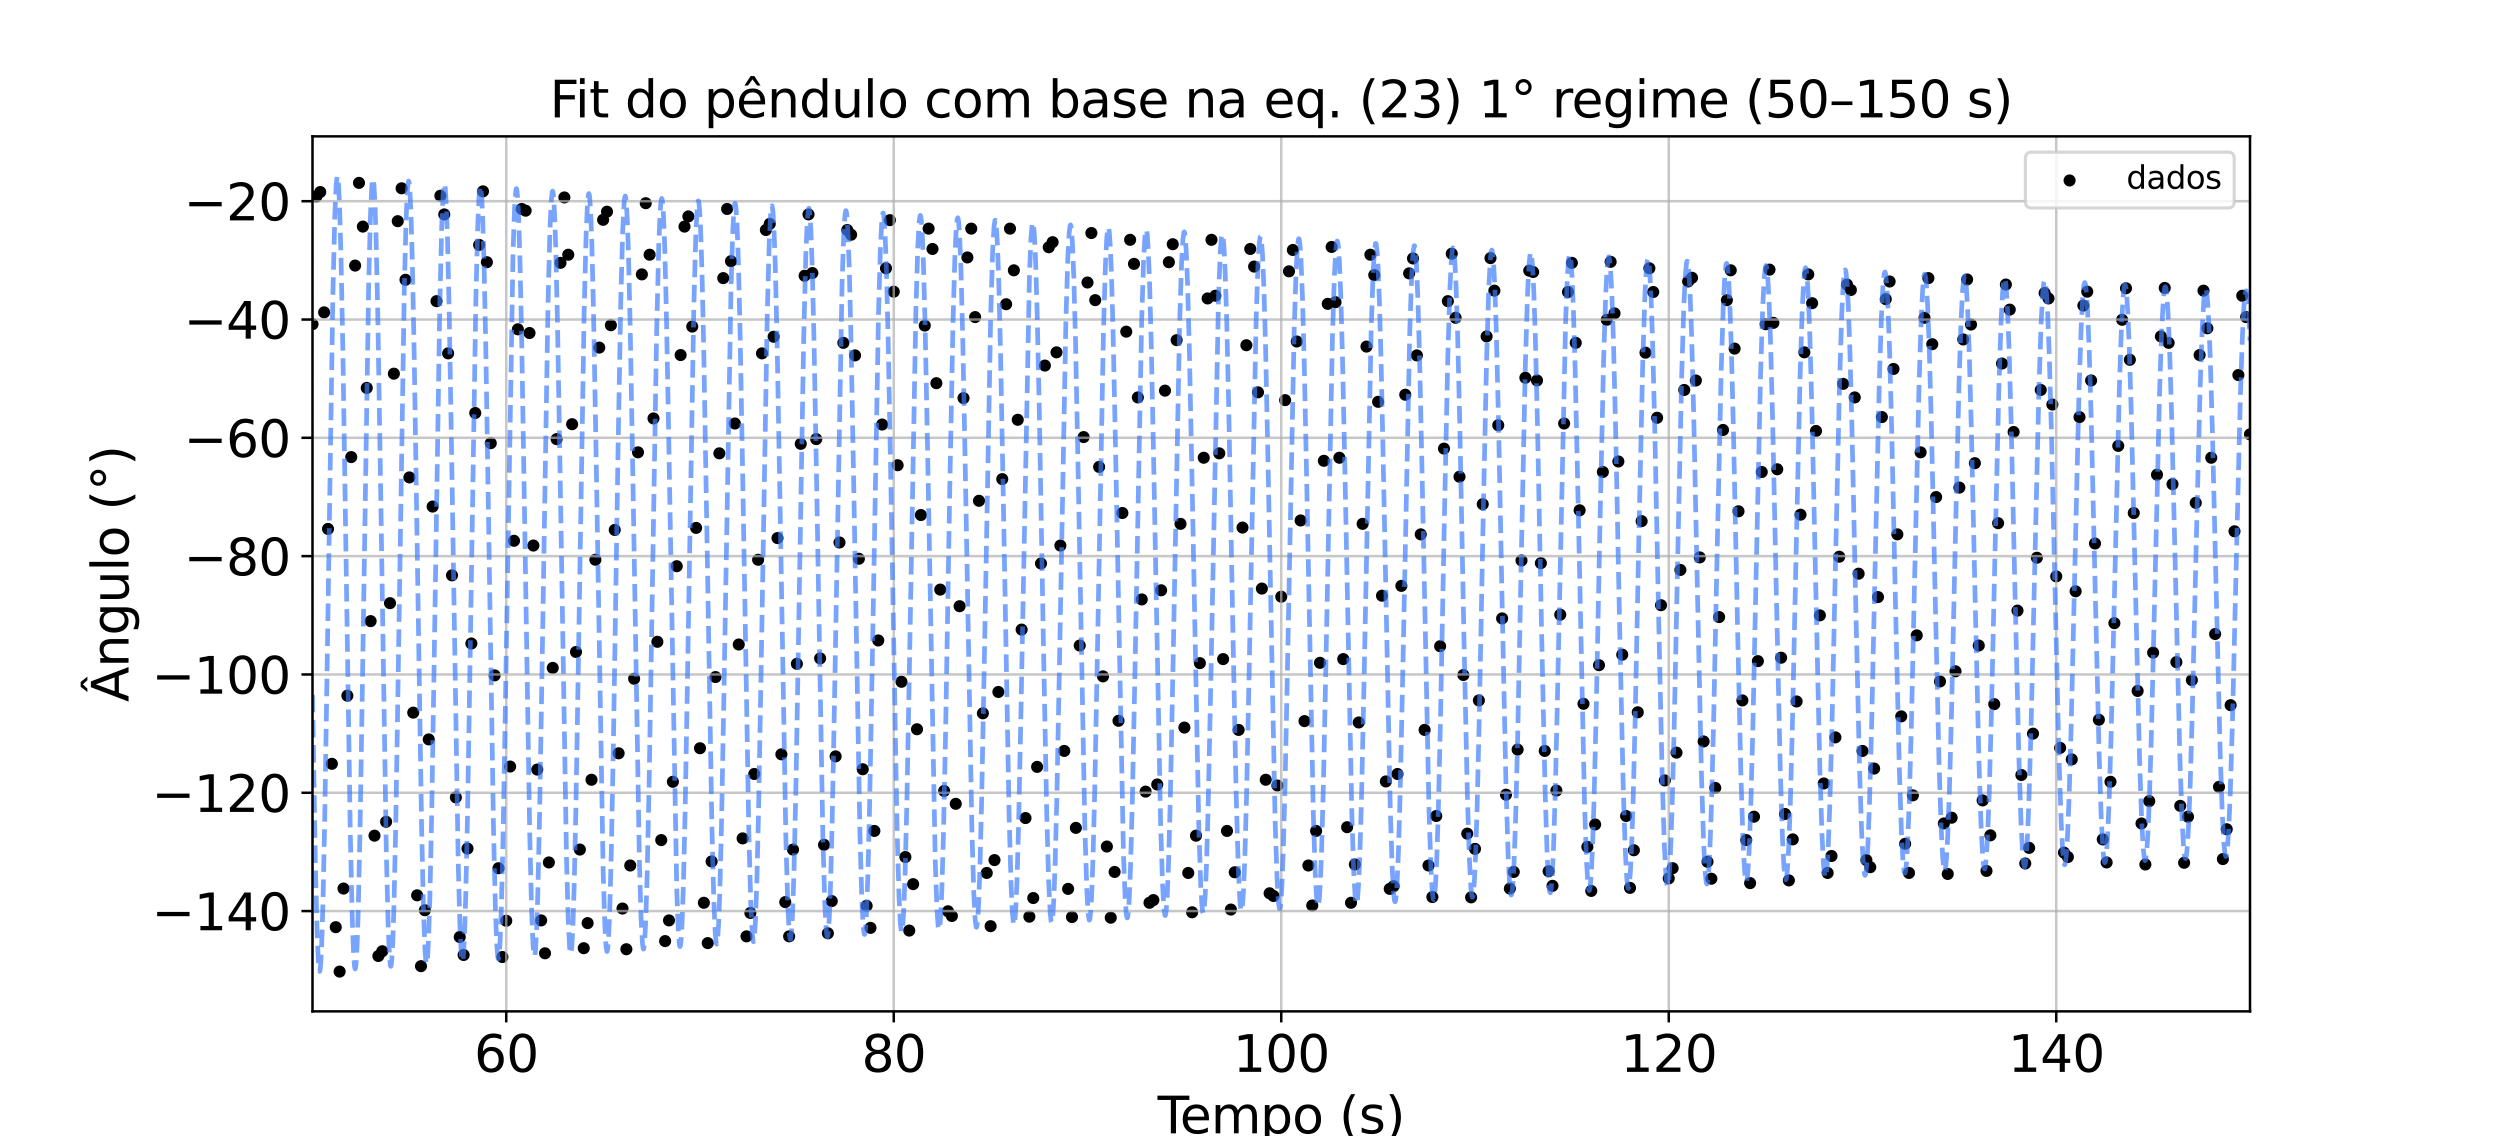 <?xml version="1.0" encoding="utf-8" standalone="no"?>
<!DOCTYPE svg PUBLIC "-//W3C//DTD SVG 1.1//EN"
  "http://www.w3.org/Graphics/SVG/1.1/DTD/svg11.dtd">
<svg xmlns:xlink="http://www.w3.org/1999/xlink" width="792pt" height="360pt" viewBox="0 0 792 360" xmlns="http://www.w3.org/2000/svg" version="1.1">
 <defs>
  <style type="text/css">*{stroke-linejoin: round; stroke-linecap: butt}</style>
 </defs>
 <g id="figure_1">
  <g id="patch_1">
   <path d="M 0 360 
L 792 360 
L 792 0 
L 0 0 
z
" style="fill: #ffffff"/>
  </g>
  <g id="axes_1">
   <g id="patch_2">
    <path d="M 99 320.4 
L 712.8 320.4 
L 712.8 43.2 
L 99 43.2 
z
" style="fill: #ffffff"/>
   </g>
   <g id="PathCollection_1">
    <defs>
     <path id="m981ca1e1de" d="M 0 1.414 
C 0.375 1.414 0.735 1.265 1 1 
C 1.265 0.735 1.414 0.375 1.414 0 
C 1.414 -0.375 1.265 -0.735 1 -1 
C 0.735 -1.265 0.375 -1.414 0 -1.414 
C -0.375 -1.414 -0.735 -1.265 -1 -1 
C -1.265 -0.735 -1.414 -0.375 -1.414 0 
C -1.414 0.375 -1.265 0.735 -1 1 
C -0.735 1.265 -0.375 1.414 0 1.414 
z
" style="stroke: #000000"/>
    </defs>
    <g clip-path="url(#p7ea6ab6874)">
     <use xlink:href="#m981ca1e1de" x="99" y="102.71" style="stroke: #000000"/>
     <use xlink:href="#m981ca1e1de" x="100.228" y="62.229" style="stroke: #000000"/>
     <use xlink:href="#m981ca1e1de" x="101.455" y="60.833" style="stroke: #000000"/>
     <use xlink:href="#m981ca1e1de" x="102.683" y="98.952" style="stroke: #000000"/>
     <use xlink:href="#m981ca1e1de" x="103.91" y="167.566" style="stroke: #000000"/>
     <use xlink:href="#m981ca1e1de" x="105.138" y="241.978" style="stroke: #000000"/>
     <use xlink:href="#m981ca1e1de" x="106.366" y="293.734" style="stroke: #000000"/>
     <use xlink:href="#m981ca1e1de" x="107.593" y="307.8" style="stroke: #000000"/>
     <use xlink:href="#m981ca1e1de" x="108.821" y="281.493" style="stroke: #000000"/>
     <use xlink:href="#m981ca1e1de" x="110.048" y="220.395" style="stroke: #000000"/>
     <use xlink:href="#m981ca1e1de" x="111.276" y="144.802" style="stroke: #000000"/>
     <use xlink:href="#m981ca1e1de" x="112.504" y="84.134" style="stroke: #000000"/>
     <use xlink:href="#m981ca1e1de" x="113.731" y="57.934" style="stroke: #000000"/>
     <use xlink:href="#m981ca1e1de" x="114.959" y="71.785" style="stroke: #000000"/>
     <use xlink:href="#m981ca1e1de" x="116.186" y="122.897" style="stroke: #000000"/>
     <use xlink:href="#m981ca1e1de" x="117.414" y="196.772" style="stroke: #000000"/>
     <use xlink:href="#m981ca1e1de" x="118.642" y="264.742" style="stroke: #000000"/>
     <use xlink:href="#m981ca1e1de" x="119.869" y="302.861" style="stroke: #000000"/>
     <use xlink:href="#m981ca1e1de" x="121.097" y="301.357" style="stroke: #000000"/>
     <use xlink:href="#m981ca1e1de" x="122.324" y="260.339" style="stroke: #000000"/>
     <use xlink:href="#m981ca1e1de" x="123.552" y="191.081" style="stroke: #000000"/>
     <use xlink:href="#m981ca1e1de" x="124.78" y="118.387" style="stroke: #000000"/>
     <use xlink:href="#m981ca1e1de" x="126.007" y="70.067" style="stroke: #000000"/>
     <use xlink:href="#m981ca1e1de" x="127.235" y="59.652" style="stroke: #000000"/>
     <use xlink:href="#m981ca1e1de" x="128.462" y="88.643" style="stroke: #000000"/>
     <use xlink:href="#m981ca1e1de" x="129.69" y="151.244" style="stroke: #000000"/>
     <use xlink:href="#m981ca1e1de" x="130.918" y="225.764" style="stroke: #000000"/>
     <use xlink:href="#m981ca1e1de" x="132.145" y="283.64" style="stroke: #000000"/>
     <use xlink:href="#m981ca1e1de" x="133.373" y="306.082" style="stroke: #000000"/>
     <use xlink:href="#m981ca1e1de" x="134.6" y="288.365" style="stroke: #000000"/>
     <use xlink:href="#m981ca1e1de" x="135.828" y="234.247" style="stroke: #000000"/>
     <use xlink:href="#m981ca1e1de" x="137.056" y="160.479" style="stroke: #000000"/>
     <use xlink:href="#m981ca1e1de" x="138.283" y="95.408" style="stroke: #000000"/>
     <use xlink:href="#m981ca1e1de" x="139.511" y="62.014" style="stroke: #000000"/>
     <use xlink:href="#m981ca1e1de" x="140.738" y="67.92" style="stroke: #000000"/>
     <use xlink:href="#m981ca1e1de" x="141.966" y="111.944" style="stroke: #000000"/>
     <use xlink:href="#m981ca1e1de" x="143.194" y="182.276" style="stroke: #000000"/>
     <use xlink:href="#m981ca1e1de" x="144.421" y="252.608" style="stroke: #000000"/>
     <use xlink:href="#m981ca1e1de" x="145.649" y="296.848" style="stroke: #000000"/>
     <use xlink:href="#m981ca1e1de" x="146.876" y="302.539" style="stroke: #000000"/>
     <use xlink:href="#m981ca1e1de" x="148.104" y="268.822" style="stroke: #000000"/>
     <use xlink:href="#m981ca1e1de" x="149.332" y="203.859" style="stroke: #000000"/>
     <use xlink:href="#m981ca1e1de" x="150.559" y="130.843" style="stroke: #000000"/>
     <use xlink:href="#m981ca1e1de" x="151.787" y="77.584" style="stroke: #000000"/>
     <use xlink:href="#m981ca1e1de" x="153.014" y="60.618" style="stroke: #000000"/>
     <use xlink:href="#m981ca1e1de" x="154.242" y="83.06" style="stroke: #000000"/>
     <use xlink:href="#m981ca1e1de" x="155.47" y="140.399" style="stroke: #000000"/>
     <use xlink:href="#m981ca1e1de" x="156.697" y="213.952" style="stroke: #000000"/>
     <use xlink:href="#m981ca1e1de" x="157.925" y="275.05" style="stroke: #000000"/>
     <use xlink:href="#m981ca1e1de" x="159.152" y="303.183" style="stroke: #000000"/>
     <use xlink:href="#m981ca1e1de" x="160.38" y="291.693" style="stroke: #000000"/>
     <use xlink:href="#m981ca1e1de" x="161.608" y="242.837" style="stroke: #000000"/>
     <use xlink:href="#m981ca1e1de" x="162.835" y="171.324" style="stroke: #000000"/>
     <use xlink:href="#m981ca1e1de" x="164.063" y="104.32" style="stroke: #000000"/>
     <use xlink:href="#m981ca1e1de" x="165.29" y="66.202" style="stroke: #000000"/>
     <use xlink:href="#m981ca1e1de" x="166.518" y="66.739" style="stroke: #000000"/>
     <use xlink:href="#m981ca1e1de" x="167.746" y="105.502" style="stroke: #000000"/>
     <use xlink:href="#m981ca1e1de" x="168.973" y="172.827" style="stroke: #000000"/>
     <use xlink:href="#m981ca1e1de" x="170.201" y="243.803" style="stroke: #000000"/>
     <use xlink:href="#m981ca1e1de" x="171.428" y="291.586" style="stroke: #000000"/>
     <use xlink:href="#m981ca1e1de" x="172.656" y="302.002" style="stroke: #000000"/>
     <use xlink:href="#m981ca1e1de" x="173.884" y="273.225" style="stroke: #000000"/>
     <use xlink:href="#m981ca1e1de" x="175.111" y="211.59" style="stroke: #000000"/>
     <use xlink:href="#m981ca1e1de" x="176.339" y="139.111" style="stroke: #000000"/>
     <use xlink:href="#m981ca1e1de" x="177.566" y="83.275" style="stroke: #000000"/>
     <use xlink:href="#m981ca1e1de" x="178.794" y="62.551" style="stroke: #000000"/>
     <use xlink:href="#m981ca1e1de" x="180.022" y="80.698" style="stroke: #000000"/>
     <use xlink:href="#m981ca1e1de" x="181.249" y="134.386" style="stroke: #000000"/>
     <use xlink:href="#m981ca1e1de" x="182.477" y="206.543" style="stroke: #000000"/>
     <use xlink:href="#m981ca1e1de" x="183.704" y="269.144" style="stroke: #000000"/>
     <use xlink:href="#m981ca1e1de" x="184.932" y="300.391" style="stroke: #000000"/>
     <use xlink:href="#m981ca1e1de" x="186.16" y="292.445" style="stroke: #000000"/>
     <use xlink:href="#m981ca1e1de" x="187.387" y="247.025" style="stroke: #000000"/>
     <use xlink:href="#m981ca1e1de" x="188.615" y="177.337" style="stroke: #000000"/>
     <use xlink:href="#m981ca1e1de" x="189.842" y="110.119" style="stroke: #000000"/>
     <use xlink:href="#m981ca1e1de" x="191.07" y="69.638" style="stroke: #000000"/>
     <use xlink:href="#m981ca1e1de" x="192.298" y="67.061" style="stroke: #000000"/>
     <use xlink:href="#m981ca1e1de" x="193.525" y="103.032" style="stroke: #000000"/>
     <use xlink:href="#m981ca1e1de" x="194.753" y="167.888" style="stroke: #000000"/>
     <use xlink:href="#m981ca1e1de" x="195.98" y="238.649" style="stroke: #000000"/>
     <use xlink:href="#m981ca1e1de" x="197.208" y="287.828" style="stroke: #000000"/>
     <use xlink:href="#m981ca1e1de" x="198.436" y="300.713" style="stroke: #000000"/>
     <use xlink:href="#m981ca1e1de" x="199.663" y="274.191" style="stroke: #000000"/>
     <use xlink:href="#m981ca1e1de" x="200.891" y="215.026" style="stroke: #000000"/>
     <use xlink:href="#m981ca1e1de" x="202.118" y="143.298" style="stroke: #000000"/>
     <use xlink:href="#m981ca1e1de" x="203.346" y="86.925" style="stroke: #000000"/>
     <use xlink:href="#m981ca1e1de" x="204.574" y="64.376" style="stroke: #000000"/>
     <use xlink:href="#m981ca1e1de" x="205.801" y="80.698" style="stroke: #000000"/>
     <use xlink:href="#m981ca1e1de" x="207.029" y="132.561" style="stroke: #000000"/>
     <use xlink:href="#m981ca1e1de" x="208.256" y="203.322" style="stroke: #000000"/>
     <use xlink:href="#m981ca1e1de" x="209.484" y="266.138" style="stroke: #000000"/>
     <use xlink:href="#m981ca1e1de" x="210.712" y="298.136" style="stroke: #000000"/>
     <use xlink:href="#m981ca1e1de" x="211.939" y="291.586" style="stroke: #000000"/>
     <use xlink:href="#m981ca1e1de" x="213.167" y="247.669" style="stroke: #000000"/>
     <use xlink:href="#m981ca1e1de" x="214.394" y="179.377" style="stroke: #000000"/>
     <use xlink:href="#m981ca1e1de" x="215.622" y="112.481" style="stroke: #000000"/>
     <use xlink:href="#m981ca1e1de" x="216.85" y="71.785" style="stroke: #000000"/>
     <use xlink:href="#m981ca1e1de" x="218.077" y="68.564" style="stroke: #000000"/>
     <use xlink:href="#m981ca1e1de" x="219.305" y="103.461" style="stroke: #000000"/>
     <use xlink:href="#m981ca1e1de" x="220.532" y="167.243" style="stroke: #000000"/>
     <use xlink:href="#m981ca1e1de" x="221.76" y="237.039" style="stroke: #000000"/>
     <use xlink:href="#m981ca1e1de" x="222.988" y="286.002" style="stroke: #000000"/>
     <use xlink:href="#m981ca1e1de" x="224.215" y="298.78" style="stroke: #000000"/>
     <use xlink:href="#m981ca1e1de" x="225.443" y="272.902" style="stroke: #000000"/>
     <use xlink:href="#m981ca1e1de" x="226.67" y="214.489" style="stroke: #000000"/>
     <use xlink:href="#m981ca1e1de" x="227.898" y="143.62" style="stroke: #000000"/>
     <use xlink:href="#m981ca1e1de" x="229.126" y="88.107" style="stroke: #000000"/>
     <use xlink:href="#m981ca1e1de" x="230.353" y="66.202" style="stroke: #000000"/>
     <use xlink:href="#m981ca1e1de" x="231.581" y="82.738" style="stroke: #000000"/>
     <use xlink:href="#m981ca1e1de" x="232.808" y="134.171" style="stroke: #000000"/>
     <use xlink:href="#m981ca1e1de" x="234.036" y="204.181" style="stroke: #000000"/>
     <use xlink:href="#m981ca1e1de" x="235.264" y="265.601" style="stroke: #000000"/>
     <use xlink:href="#m981ca1e1de" x="236.491" y="296.633" style="stroke: #000000"/>
     <use xlink:href="#m981ca1e1de" x="237.719" y="289.224" style="stroke: #000000"/>
     <use xlink:href="#m981ca1e1de" x="238.946" y="245.199" style="stroke: #000000"/>
     <use xlink:href="#m981ca1e1de" x="240.174" y="177.337" style="stroke: #000000"/>
     <use xlink:href="#m981ca1e1de" x="241.402" y="111.944" style="stroke: #000000"/>
     <use xlink:href="#m981ca1e1de" x="242.629" y="72.859" style="stroke: #000000"/>
     <use xlink:href="#m981ca1e1de" x="243.857" y="70.926" style="stroke: #000000"/>
     <use xlink:href="#m981ca1e1de" x="245.084" y="106.683" style="stroke: #000000"/>
     <use xlink:href="#m981ca1e1de" x="246.312" y="170.465" style="stroke: #000000"/>
     <use xlink:href="#m981ca1e1de" x="247.54" y="238.971" style="stroke: #000000"/>
     <use xlink:href="#m981ca1e1de" x="248.767" y="285.788" style="stroke: #000000"/>
     <use xlink:href="#m981ca1e1de" x="249.995" y="296.633" style="stroke: #000000"/>
     <use xlink:href="#m981ca1e1de" x="251.222" y="269.144" style="stroke: #000000"/>
     <use xlink:href="#m981ca1e1de" x="252.45" y="210.302" style="stroke: #000000"/>
     <use xlink:href="#m981ca1e1de" x="253.678" y="140.614" style="stroke: #000000"/>
     <use xlink:href="#m981ca1e1de" x="254.905" y="87.355" style="stroke: #000000"/>
     <use xlink:href="#m981ca1e1de" x="256.133" y="67.92" style="stroke: #000000"/>
     <use xlink:href="#m981ca1e1de" x="257.36" y="86.496" style="stroke: #000000"/>
     <use xlink:href="#m981ca1e1de" x="258.588" y="139.111" style="stroke: #000000"/>
     <use xlink:href="#m981ca1e1de" x="259.816" y="208.584" style="stroke: #000000"/>
     <use xlink:href="#m981ca1e1de" x="261.043" y="267.641" style="stroke: #000000"/>
     <use xlink:href="#m981ca1e1de" x="262.271" y="295.666" style="stroke: #000000"/>
     <use xlink:href="#m981ca1e1de" x="263.498" y="285.466" style="stroke: #000000"/>
     <use xlink:href="#m981ca1e1de" x="264.726" y="239.616" style="stroke: #000000"/>
     <use xlink:href="#m981ca1e1de" x="265.954" y="171.861" style="stroke: #000000"/>
     <use xlink:href="#m981ca1e1de" x="267.181" y="108.616" style="stroke: #000000"/>
     <use xlink:href="#m981ca1e1de" x="268.409" y="72.859" style="stroke: #000000"/>
     <use xlink:href="#m981ca1e1de" x="269.636" y="74.362" style="stroke: #000000"/>
     <use xlink:href="#m981ca1e1de" x="270.864" y="112.589" style="stroke: #000000"/>
     <use xlink:href="#m981ca1e1de" x="272.092" y="177.015" style="stroke: #000000"/>
     <use xlink:href="#m981ca1e1de" x="273.319" y="243.696" style="stroke: #000000"/>
     <use xlink:href="#m981ca1e1de" x="274.547" y="286.969" style="stroke: #000000"/>
     <use xlink:href="#m981ca1e1de" x="275.774" y="293.948" style="stroke: #000000"/>
     <use xlink:href="#m981ca1e1de" x="277.002" y="263.239" style="stroke: #000000"/>
     <use xlink:href="#m981ca1e1de" x="278.23" y="202.893" style="stroke: #000000"/>
     <use xlink:href="#m981ca1e1de" x="279.457" y="134.493" style="stroke: #000000"/>
     <use xlink:href="#m981ca1e1de" x="280.685" y="84.993" style="stroke: #000000"/>
     <use xlink:href="#m981ca1e1de" x="281.912" y="69.745" style="stroke: #000000"/>
     <use xlink:href="#m981ca1e1de" x="283.14" y="92.402" style="stroke: #000000"/>
     <use xlink:href="#m981ca1e1de" x="284.368" y="147.379" style="stroke: #000000"/>
     <use xlink:href="#m981ca1e1de" x="285.595" y="215.993" style="stroke: #000000"/>
     <use xlink:href="#m981ca1e1de" x="286.823" y="271.507" style="stroke: #000000"/>
     <use xlink:href="#m981ca1e1de" x="288.05" y="294.807" style="stroke: #000000"/>
     <use xlink:href="#m981ca1e1de" x="289.278" y="280.097" style="stroke: #000000"/>
     <use xlink:href="#m981ca1e1de" x="290.506" y="231.025" style="stroke: #000000"/>
     <use xlink:href="#m981ca1e1de" x="291.733" y="163.163" style="stroke: #000000"/>
     <use xlink:href="#m981ca1e1de" x="292.961" y="103.139" style="stroke: #000000"/>
     <use xlink:href="#m981ca1e1de" x="294.188" y="72.43" style="stroke: #000000"/>
     <use xlink:href="#m981ca1e1de" x="295.416" y="78.872" style="stroke: #000000"/>
     <use xlink:href="#m981ca1e1de" x="296.644" y="121.393" style="stroke: #000000"/>
     <use xlink:href="#m981ca1e1de" x="297.871" y="186.786" style="stroke: #000000"/>
     <use xlink:href="#m981ca1e1de" x="299.099" y="250.568" style="stroke: #000000"/>
     <use xlink:href="#m981ca1e1de" x="300.326" y="288.687" style="stroke: #000000"/>
     <use xlink:href="#m981ca1e1de" x="301.554" y="290.19" style="stroke: #000000"/>
     <use xlink:href="#m981ca1e1de" x="302.782" y="254.648" style="stroke: #000000"/>
     <use xlink:href="#m981ca1e1de" x="304.009" y="192.048" style="stroke: #000000"/>
     <use xlink:href="#m981ca1e1de" x="305.237" y="126.118" style="stroke: #000000"/>
     <use xlink:href="#m981ca1e1de" x="306.464" y="81.557" style="stroke: #000000"/>
     <use xlink:href="#m981ca1e1de" x="307.692" y="72.43" style="stroke: #000000"/>
     <use xlink:href="#m981ca1e1de" x="308.92" y="100.455" style="stroke: #000000"/>
     <use xlink:href="#m981ca1e1de" x="310.147" y="158.653" style="stroke: #000000"/>
     <use xlink:href="#m981ca1e1de" x="311.375" y="225.979" style="stroke: #000000"/>
     <use xlink:href="#m981ca1e1de" x="312.602" y="276.553" style="stroke: #000000"/>
     <use xlink:href="#m981ca1e1de" x="313.83" y="293.411" style="stroke: #000000"/>
     <use xlink:href="#m981ca1e1de" x="315.058" y="272.473" style="stroke: #000000"/>
     <use xlink:href="#m981ca1e1de" x="316.285" y="219.214" style="stroke: #000000"/>
     <use xlink:href="#m981ca1e1de" x="317.513" y="151.781" style="stroke: #000000"/>
     <use xlink:href="#m981ca1e1de" x="318.74" y="96.375" style="stroke: #000000"/>
     <use xlink:href="#m981ca1e1de" x="319.968" y="72.43" style="stroke: #000000"/>
     <use xlink:href="#m981ca1e1de" x="321.196" y="85.637" style="stroke: #000000"/>
     <use xlink:href="#m981ca1e1de" x="322.423" y="132.99" style="stroke: #000000"/>
     <use xlink:href="#m981ca1e1de" x="323.651" y="199.457" style="stroke: #000000"/>
     <use xlink:href="#m981ca1e1de" x="324.878" y="259.158" style="stroke: #000000"/>
     <use xlink:href="#m981ca1e1de" x="326.106" y="290.405" style="stroke: #000000"/>
     <use xlink:href="#m981ca1e1de" x="327.334" y="284.499" style="stroke: #000000"/>
     <use xlink:href="#m981ca1e1de" x="328.561" y="242.944" style="stroke: #000000"/>
     <use xlink:href="#m981ca1e1de" x="329.789" y="178.518" style="stroke: #000000"/>
     <use xlink:href="#m981ca1e1de" x="331.016" y="115.81" style="stroke: #000000"/>
     <use xlink:href="#m981ca1e1de" x="332.244" y="78.335" style="stroke: #000000"/>
     <use xlink:href="#m981ca1e1de" x="333.472" y="76.725" style="stroke: #000000"/>
     <use xlink:href="#m981ca1e1de" x="334.699" y="111.622" style="stroke: #000000"/>
     <use xlink:href="#m981ca1e1de" x="335.927" y="172.827" style="stroke: #000000"/>
     <use xlink:href="#m981ca1e1de" x="337.154" y="237.898" style="stroke: #000000"/>
     <use xlink:href="#m981ca1e1de" x="338.382" y="281.6" style="stroke: #000000"/>
     <use xlink:href="#m981ca1e1de" x="339.61" y="290.512" style="stroke: #000000"/>
     <use xlink:href="#m981ca1e1de" x="340.837" y="262.272" style="stroke: #000000"/>
     <use xlink:href="#m981ca1e1de" x="342.065" y="204.503" style="stroke: #000000"/>
     <use xlink:href="#m981ca1e1de" x="343.292" y="138.466" style="stroke: #000000"/>
     <use xlink:href="#m981ca1e1de" x="344.52" y="89.502" style="stroke: #000000"/>
     <use xlink:href="#m981ca1e1de" x="345.748" y="73.825" style="stroke: #000000"/>
     <use xlink:href="#m981ca1e1de" x="346.975" y="95.086" style="stroke: #000000"/>
     <use xlink:href="#m981ca1e1de" x="348.203" y="147.916" style="stroke: #000000"/>
     <use xlink:href="#m981ca1e1de" x="349.43" y="214.275" style="stroke: #000000"/>
     <use xlink:href="#m981ca1e1de" x="350.658" y="268.178" style="stroke: #000000"/>
     <use xlink:href="#m981ca1e1de" x="351.886" y="290.727" style="stroke: #000000"/>
     <use xlink:href="#m981ca1e1de" x="353.113" y="276.231" style="stroke: #000000"/>
     <use xlink:href="#m981ca1e1de" x="354.341" y="228.341" style="stroke: #000000"/>
     <use xlink:href="#m981ca1e1de" x="355.568" y="162.519" style="stroke: #000000"/>
     <use xlink:href="#m981ca1e1de" x="356.796" y="105.072" style="stroke: #000000"/>
     <use xlink:href="#m981ca1e1de" x="358.024" y="75.973" style="stroke: #000000"/>
     <use xlink:href="#m981ca1e1de" x="359.251" y="83.597" style="stroke: #000000"/>
     <use xlink:href="#m981ca1e1de" x="360.479" y="125.903" style="stroke: #000000"/>
     <use xlink:href="#m981ca1e1de" x="361.706" y="189.9" style="stroke: #000000"/>
     <use xlink:href="#m981ca1e1de" x="362.934" y="250.783" style="stroke: #000000"/>
     <use xlink:href="#m981ca1e1de" x="364.162" y="286.002" style="stroke: #000000"/>
     <use xlink:href="#m981ca1e1de" x="365.389" y="285.143" style="stroke: #000000"/>
     <use xlink:href="#m981ca1e1de" x="366.617" y="248.528" style="stroke: #000000"/>
     <use xlink:href="#m981ca1e1de" x="367.844" y="187.001" style="stroke: #000000"/>
     <use xlink:href="#m981ca1e1de" x="369.072" y="123.756" style="stroke: #000000"/>
     <use xlink:href="#m981ca1e1de" x="370.3" y="83.06" style="stroke: #000000"/>
     <use xlink:href="#m981ca1e1de" x="371.527" y="77.369" style="stroke: #000000"/>
     <use xlink:href="#m981ca1e1de" x="372.755" y="107.757" style="stroke: #000000"/>
     <use xlink:href="#m981ca1e1de" x="373.982" y="165.955" style="stroke: #000000"/>
     <use xlink:href="#m981ca1e1de" x="375.21" y="230.489" style="stroke: #000000"/>
     <use xlink:href="#m981ca1e1de" x="376.438" y="276.553" style="stroke: #000000"/>
     <use xlink:href="#m981ca1e1de" x="377.665" y="289.009" style="stroke: #000000"/>
     <use xlink:href="#m981ca1e1de" x="378.893" y="264.742" style="stroke: #000000"/>
     <use xlink:href="#m981ca1e1de" x="380.12" y="210.087" style="stroke: #000000"/>
     <use xlink:href="#m981ca1e1de" x="381.348" y="145.016" style="stroke: #000000"/>
     <use xlink:href="#m981ca1e1de" x="382.576" y="94.549" style="stroke: #000000"/>
     <use xlink:href="#m981ca1e1de" x="383.803" y="75.973" style="stroke: #000000"/>
     <use xlink:href="#m981ca1e1de" x="385.031" y="93.69" style="stroke: #000000"/>
     <use xlink:href="#m981ca1e1de" x="386.258" y="143.62" style="stroke: #000000"/>
     <use xlink:href="#m981ca1e1de" x="387.486" y="208.798" style="stroke: #000000"/>
     <use xlink:href="#m981ca1e1de" x="388.714" y="263.239" style="stroke: #000000"/>
     <use xlink:href="#m981ca1e1de" x="389.941" y="288.15" style="stroke: #000000"/>
     <use xlink:href="#m981ca1e1de" x="391.169" y="276.339" style="stroke: #000000"/>
     <use xlink:href="#m981ca1e1de" x="392.396" y="231.24" style="stroke: #000000"/>
     <use xlink:href="#m981ca1e1de" x="393.624" y="167.136" style="stroke: #000000"/>
     <use xlink:href="#m981ca1e1de" x="394.852" y="109.367" style="stroke: #000000"/>
     <use xlink:href="#m981ca1e1de" x="396.079" y="78.872" style="stroke: #000000"/>
     <use xlink:href="#m981ca1e1de" x="397.307" y="84.456" style="stroke: #000000"/>
     <use xlink:href="#m981ca1e1de" x="398.534" y="124.293" style="stroke: #000000"/>
     <use xlink:href="#m981ca1e1de" x="399.762" y="186.464" style="stroke: #000000"/>
     <use xlink:href="#m981ca1e1de" x="400.99" y="247.025" style="stroke: #000000"/>
     <use xlink:href="#m981ca1e1de" x="402.217" y="282.996" style="stroke: #000000"/>
     <use xlink:href="#m981ca1e1de" x="403.445" y="283.855" style="stroke: #000000"/>
     <use xlink:href="#m981ca1e1de" x="404.672" y="248.85" style="stroke: #000000"/>
     <use xlink:href="#m981ca1e1de" x="405.9" y="189.041" style="stroke: #000000"/>
     <use xlink:href="#m981ca1e1de" x="407.128" y="126.762" style="stroke: #000000"/>
     <use xlink:href="#m981ca1e1de" x="408.355" y="85.959" style="stroke: #000000"/>
     <use xlink:href="#m981ca1e1de" x="409.583" y="79.194" style="stroke: #000000"/>
     <use xlink:href="#m981ca1e1de" x="410.81" y="108.186" style="stroke: #000000"/>
     <use xlink:href="#m981ca1e1de" x="412.038" y="164.881" style="stroke: #000000"/>
     <use xlink:href="#m981ca1e1de" x="413.266" y="228.448" style="stroke: #000000"/>
     <use xlink:href="#m981ca1e1de" x="414.493" y="274.191" style="stroke: #000000"/>
     <use xlink:href="#m981ca1e1de" x="415.721" y="286.861" style="stroke: #000000"/>
     <use xlink:href="#m981ca1e1de" x="416.948" y="263.239" style="stroke: #000000"/>
     <use xlink:href="#m981ca1e1de" x="418.176" y="209.98" style="stroke: #000000"/>
     <use xlink:href="#m981ca1e1de" x="419.404" y="145.983" style="stroke: #000000"/>
     <use xlink:href="#m981ca1e1de" x="420.631" y="96.267" style="stroke: #000000"/>
     <use xlink:href="#m981ca1e1de" x="421.859" y="78.228" style="stroke: #000000"/>
     <use xlink:href="#m981ca1e1de" x="423.086" y="95.73" style="stroke: #000000"/>
     <use xlink:href="#m981ca1e1de" x="424.314" y="145.016" style="stroke: #000000"/>
     <use xlink:href="#m981ca1e1de" x="425.542" y="208.798" style="stroke: #000000"/>
     <use xlink:href="#m981ca1e1de" x="426.769" y="262.057" style="stroke: #000000"/>
     <use xlink:href="#m981ca1e1de" x="427.997" y="286.002" style="stroke: #000000"/>
     <use xlink:href="#m981ca1e1de" x="429.224" y="273.869" style="stroke: #000000"/>
     <use xlink:href="#m981ca1e1de" x="430.452" y="228.878" style="stroke: #000000"/>
     <use xlink:href="#m981ca1e1de" x="431.68" y="165.955" style="stroke: #000000"/>
     <use xlink:href="#m981ca1e1de" x="432.907" y="109.797" style="stroke: #000000"/>
     <use xlink:href="#m981ca1e1de" x="434.135" y="80.698" style="stroke: #000000"/>
     <use xlink:href="#m981ca1e1de" x="435.362" y="87.14" style="stroke: #000000"/>
     <use xlink:href="#m981ca1e1de" x="436.59" y="127.299" style="stroke: #000000"/>
     <use xlink:href="#m981ca1e1de" x="437.818" y="188.719" style="stroke: #000000"/>
     <use xlink:href="#m981ca1e1de" x="439.045" y="247.561" style="stroke: #000000"/>
     <use xlink:href="#m981ca1e1de" x="440.273" y="281.6" style="stroke: #000000"/>
     <use xlink:href="#m981ca1e1de" x="441.5" y="280.741" style="stroke: #000000"/>
     <use xlink:href="#m981ca1e1de" x="442.728" y="245.199" style="stroke: #000000"/>
     <use xlink:href="#m981ca1e1de" x="443.956" y="185.605" style="stroke: #000000"/>
     <use xlink:href="#m981ca1e1de" x="445.183" y="125.044" style="stroke: #000000"/>
     <use xlink:href="#m981ca1e1de" x="446.411" y="86.603" style="stroke: #000000"/>
     <use xlink:href="#m981ca1e1de" x="447.638" y="81.879" style="stroke: #000000"/>
     <use xlink:href="#m981ca1e1de" x="448.866" y="112.589" style="stroke: #000000"/>
     <use xlink:href="#m981ca1e1de" x="450.094" y="169.284" style="stroke: #000000"/>
     <use xlink:href="#m981ca1e1de" x="451.321" y="231.24" style="stroke: #000000"/>
     <use xlink:href="#m981ca1e1de" x="452.549" y="274.191" style="stroke: #000000"/>
     <use xlink:href="#m981ca1e1de" x="453.776" y="284.177" style="stroke: #000000"/>
     <use xlink:href="#m981ca1e1de" x="455.004" y="258.514" style="stroke: #000000"/>
     <use xlink:href="#m981ca1e1de" x="456.232" y="204.718" style="stroke: #000000"/>
     <use xlink:href="#m981ca1e1de" x="457.459" y="142.117" style="stroke: #000000"/>
     <use xlink:href="#m981ca1e1de" x="458.687" y="95.408" style="stroke: #000000"/>
     <use xlink:href="#m981ca1e1de" x="459.914" y="80.375" style="stroke: #000000"/>
     <use xlink:href="#m981ca1e1de" x="461.142" y="100.67" style="stroke: #000000"/>
     <use xlink:href="#m981ca1e1de" x="462.37" y="151.03" style="stroke: #000000"/>
     <use xlink:href="#m981ca1e1de" x="463.597" y="213.845" style="stroke: #000000"/>
     <use xlink:href="#m981ca1e1de" x="464.825" y="264.098" style="stroke: #000000"/>
     <use xlink:href="#m981ca1e1de" x="466.052" y="284.284" style="stroke: #000000"/>
     <use xlink:href="#m981ca1e1de" x="467.28" y="268.93" style="stroke: #000000"/>
     <use xlink:href="#m981ca1e1de" x="468.508" y="221.898" style="stroke: #000000"/>
     <use xlink:href="#m981ca1e1de" x="469.735" y="159.727" style="stroke: #000000"/>
     <use xlink:href="#m981ca1e1de" x="470.963" y="106.575" style="stroke: #000000"/>
     <use xlink:href="#m981ca1e1de" x="472.19" y="81.771" style="stroke: #000000"/>
     <use xlink:href="#m981ca1e1de" x="473.418" y="92.08" style="stroke: #000000"/>
     <use xlink:href="#m981ca1e1de" x="474.646" y="134.708" style="stroke: #000000"/>
     <use xlink:href="#m981ca1e1de" x="475.873" y="195.913" style="stroke: #000000"/>
     <use xlink:href="#m981ca1e1de" x="477.101" y="251.749" style="stroke: #000000"/>
     <use xlink:href="#m981ca1e1de" x="478.328" y="281.493" style="stroke: #000000"/>
     <use xlink:href="#m981ca1e1de" x="479.556" y="276.231" style="stroke: #000000"/>
     <use xlink:href="#m981ca1e1de" x="480.784" y="237.468" style="stroke: #000000"/>
     <use xlink:href="#m981ca1e1de" x="482.011" y="177.552" style="stroke: #000000"/>
     <use xlink:href="#m981ca1e1de" x="483.239" y="119.675" style="stroke: #000000"/>
     <use xlink:href="#m981ca1e1de" x="484.466" y="85.744" style="stroke: #000000"/>
     <use xlink:href="#m981ca1e1de" x="485.694" y="86.174" style="stroke: #000000"/>
     <use xlink:href="#m981ca1e1de" x="486.922" y="120.534" style="stroke: #000000"/>
     <use xlink:href="#m981ca1e1de" x="488.149" y="178.411" style="stroke: #000000"/>
     <use xlink:href="#m981ca1e1de" x="489.377" y="237.898" style="stroke: #000000"/>
     <use xlink:href="#m981ca1e1de" x="490.604" y="276.016" style="stroke: #000000"/>
     <use xlink:href="#m981ca1e1de" x="491.832" y="280.634" style="stroke: #000000"/>
     <use xlink:href="#m981ca1e1de" x="493.06" y="250.461" style="stroke: #000000"/>
     <use xlink:href="#m981ca1e1de" x="494.287" y="194.732" style="stroke: #000000"/>
     <use xlink:href="#m981ca1e1de" x="495.515" y="134.171" style="stroke: #000000"/>
     <use xlink:href="#m981ca1e1de" x="496.742" y="92.509" style="stroke: #000000"/>
     <use xlink:href="#m981ca1e1de" x="497.97" y="83.275" style="stroke: #000000"/>
     <use xlink:href="#m981ca1e1de" x="499.198" y="108.616" style="stroke: #000000"/>
     <use xlink:href="#m981ca1e1de" x="500.425" y="161.66" style="stroke: #000000"/>
     <use xlink:href="#m981ca1e1de" x="501.653" y="222.972" style="stroke: #000000"/>
     <use xlink:href="#m981ca1e1de" x="502.88" y="268.285" style="stroke: #000000"/>
     <use xlink:href="#m981ca1e1de" x="504.108" y="282.244" style="stroke: #000000"/>
     <use xlink:href="#m981ca1e1de" x="505.336" y="261.198" style="stroke: #000000"/>
     <use xlink:href="#m981ca1e1de" x="506.563" y="210.731" style="stroke: #000000"/>
     <use xlink:href="#m981ca1e1de" x="507.791" y="149.526" style="stroke: #000000"/>
     <use xlink:href="#m981ca1e1de" x="509.018" y="101.314" style="stroke: #000000"/>
     <use xlink:href="#m981ca1e1de" x="510.246" y="82.952" style="stroke: #000000"/>
     <use xlink:href="#m981ca1e1de" x="511.474" y="99.274" style="stroke: #000000"/>
     <use xlink:href="#m981ca1e1de" x="512.701" y="146.198" style="stroke: #000000"/>
     <use xlink:href="#m981ca1e1de" x="513.929" y="207.402" style="stroke: #000000"/>
     <use xlink:href="#m981ca1e1de" x="515.156" y="258.514" style="stroke: #000000"/>
     <use xlink:href="#m981ca1e1de" x="516.384" y="281.278" style="stroke: #000000"/>
     <use xlink:href="#m981ca1e1de" x="517.612" y="269.359" style="stroke: #000000"/>
     <use xlink:href="#m981ca1e1de" x="518.839" y="225.657" style="stroke: #000000"/>
     <use xlink:href="#m981ca1e1de" x="520.067" y="165.096" style="stroke: #000000"/>
     <use xlink:href="#m981ca1e1de" x="521.294" y="111.73" style="stroke: #000000"/>
     <use xlink:href="#m981ca1e1de" x="522.522" y="84.993" style="stroke: #000000"/>
     <use xlink:href="#m981ca1e1de" x="523.75" y="92.509" style="stroke: #000000"/>
     <use xlink:href="#m981ca1e1de" x="524.977" y="132.346" style="stroke: #000000"/>
     <use xlink:href="#m981ca1e1de" x="526.205" y="191.725" style="stroke: #000000"/>
     <use xlink:href="#m981ca1e1de" x="527.432" y="247.239" style="stroke: #000000"/>
     <use xlink:href="#m981ca1e1de" x="528.66" y="278.271" style="stroke: #000000"/>
     <use xlink:href="#m981ca1e1de" x="529.888" y="275.05" style="stroke: #000000"/>
     <use xlink:href="#m981ca1e1de" x="531.115" y="238.434" style="stroke: #000000"/>
     <use xlink:href="#m981ca1e1de" x="532.343" y="180.558" style="stroke: #000000"/>
     <use xlink:href="#m981ca1e1de" x="533.57" y="123.541" style="stroke: #000000"/>
     <use xlink:href="#m981ca1e1de" x="534.798" y="89.18" style="stroke: #000000"/>
     <use xlink:href="#m981ca1e1de" x="536.026" y="87.999" style="stroke: #000000"/>
     <use xlink:href="#m981ca1e1de" x="537.253" y="120.534" style="stroke: #000000"/>
     <use xlink:href="#m981ca1e1de" x="538.481" y="176.585" style="stroke: #000000"/>
     <use xlink:href="#m981ca1e1de" x="539.708" y="234.891" style="stroke: #000000"/>
     <use xlink:href="#m981ca1e1de" x="540.936" y="273.01" style="stroke: #000000"/>
     <use xlink:href="#m981ca1e1de" x="542.164" y="278.379" style="stroke: #000000"/>
     <use xlink:href="#m981ca1e1de" x="543.391" y="249.602" style="stroke: #000000"/>
     <use xlink:href="#m981ca1e1de" x="544.619" y="195.484" style="stroke: #000000"/>
     <use xlink:href="#m981ca1e1de" x="545.846" y="136.211" style="stroke: #000000"/>
     <use xlink:href="#m981ca1e1de" x="547.074" y="95.086" style="stroke: #000000"/>
     <use xlink:href="#m981ca1e1de" x="548.302" y="85.637" style="stroke: #000000"/>
     <use xlink:href="#m981ca1e1de" x="549.529" y="110.441" style="stroke: #000000"/>
     <use xlink:href="#m981ca1e1de" x="550.757" y="161.982" style="stroke: #000000"/>
     <use xlink:href="#m981ca1e1de" x="551.984" y="221.898" style="stroke: #000000"/>
     <use xlink:href="#m981ca1e1de" x="553.212" y="266.138" style="stroke: #000000"/>
     <use xlink:href="#m981ca1e1de" x="554.44" y="279.775" style="stroke: #000000"/>
     <use xlink:href="#m981ca1e1de" x="555.667" y="258.729" style="stroke: #000000"/>
     <use xlink:href="#m981ca1e1de" x="556.895" y="209.443" style="stroke: #000000"/>
     <use xlink:href="#m981ca1e1de" x="558.122" y="149.526" style="stroke: #000000"/>
     <use xlink:href="#m981ca1e1de" x="559.35" y="102.71" style="stroke: #000000"/>
     <use xlink:href="#m981ca1e1de" x="560.578" y="85.422" style="stroke: #000000"/>
     <use xlink:href="#m981ca1e1de" x="561.805" y="102.28" style="stroke: #000000"/>
     <use xlink:href="#m981ca1e1de" x="563.033" y="148.667" style="stroke: #000000"/>
     <use xlink:href="#m981ca1e1de" x="564.26" y="208.369" style="stroke: #000000"/>
     <use xlink:href="#m981ca1e1de" x="565.488" y="257.87" style="stroke: #000000"/>
     <use xlink:href="#m981ca1e1de" x="566.716" y="278.916" style="stroke: #000000"/>
     <use xlink:href="#m981ca1e1de" x="567.943" y="265.923" style="stroke: #000000"/>
     <use xlink:href="#m981ca1e1de" x="569.171" y="222.22" style="stroke: #000000"/>
     <use xlink:href="#m981ca1e1de" x="570.398" y="163.056" style="stroke: #000000"/>
     <use xlink:href="#m981ca1e1de" x="571.626" y="111.622" style="stroke: #000000"/>
     <use xlink:href="#m981ca1e1de" x="572.854" y="86.925" style="stroke: #000000"/>
     <use xlink:href="#m981ca1e1de" x="574.081" y="96.052" style="stroke: #000000"/>
     <use xlink:href="#m981ca1e1de" x="575.309" y="136.534" style="stroke: #000000"/>
     <use xlink:href="#m981ca1e1de" x="576.536" y="194.947" style="stroke: #000000"/>
     <use xlink:href="#m981ca1e1de" x="577.764" y="248.206" style="stroke: #000000"/>
     <use xlink:href="#m981ca1e1de" x="578.992" y="276.553" style="stroke: #000000"/>
     <use xlink:href="#m981ca1e1de" x="580.219" y="271.184" style="stroke: #000000"/>
     <use xlink:href="#m981ca1e1de" x="581.447" y="233.602" style="stroke: #000000"/>
     <use xlink:href="#m981ca1e1de" x="582.674" y="176.37" style="stroke: #000000"/>
     <use xlink:href="#m981ca1e1de" x="583.902" y="121.608" style="stroke: #000000"/>
     <use xlink:href="#m981ca1e1de" x="585.13" y="90.147" style="stroke: #000000"/>
     <use xlink:href="#m981ca1e1de" x="586.357" y="91.865" style="stroke: #000000"/>
     <use xlink:href="#m981ca1e1de" x="587.585" y="125.903" style="stroke: #000000"/>
     <use xlink:href="#m981ca1e1de" x="588.812" y="181.739" style="stroke: #000000"/>
     <use xlink:href="#m981ca1e1de" x="590.04" y="237.898" style="stroke: #000000"/>
     <use xlink:href="#m981ca1e1de" x="591.268" y="272.473" style="stroke: #000000"/>
     <use xlink:href="#m981ca1e1de" x="592.495" y="274.728" style="stroke: #000000"/>
     <use xlink:href="#m981ca1e1de" x="593.723" y="243.481" style="stroke: #000000"/>
     <use xlink:href="#m981ca1e1de" x="594.95" y="189.148" style="stroke: #000000"/>
     <use xlink:href="#m981ca1e1de" x="596.178" y="132.131" style="stroke: #000000"/>
     <use xlink:href="#m981ca1e1de" x="597.406" y="94.764" style="stroke: #000000"/>
     <use xlink:href="#m981ca1e1de" x="598.633" y="89.18" style="stroke: #000000"/>
     <use xlink:href="#m981ca1e1de" x="599.861" y="116.884" style="stroke: #000000"/>
     <use xlink:href="#m981ca1e1de" x="601.088" y="169.284" style="stroke: #000000"/>
     <use xlink:href="#m981ca1e1de" x="602.316" y="226.945" style="stroke: #000000"/>
     <use xlink:href="#m981ca1e1de" x="603.544" y="267.319" style="stroke: #000000"/>
     <use xlink:href="#m981ca1e1de" x="604.771" y="276.553" style="stroke: #000000"/>
     <use xlink:href="#m981ca1e1de" x="605.999" y="251.964" style="stroke: #000000"/>
     <use xlink:href="#m981ca1e1de" x="607.226" y="201.282" style="stroke: #000000"/>
     <use xlink:href="#m981ca1e1de" x="608.454" y="143.298" style="stroke: #000000"/>
     <use xlink:href="#m981ca1e1de" x="609.682" y="100.67" style="stroke: #000000"/>
     <use xlink:href="#m981ca1e1de" x="610.909" y="88.107" style="stroke: #000000"/>
     <use xlink:href="#m981ca1e1de" x="612.137" y="109.045" style="stroke: #000000"/>
     <use xlink:href="#m981ca1e1de" x="613.364" y="157.472" style="stroke: #000000"/>
     <use xlink:href="#m981ca1e1de" x="614.592" y="215.885" style="stroke: #000000"/>
     <use xlink:href="#m981ca1e1de" x="615.82" y="260.876" style="stroke: #000000"/>
     <use xlink:href="#m981ca1e1de" x="617.047" y="276.875" style="stroke: #000000"/>
     <use xlink:href="#m981ca1e1de" x="618.275" y="259.051" style="stroke: #000000"/>
     <use xlink:href="#m981ca1e1de" x="619.502" y="212.664" style="stroke: #000000"/>
     <use xlink:href="#m981ca1e1de" x="620.73" y="154.466" style="stroke: #000000"/>
     <use xlink:href="#m981ca1e1de" x="621.958" y="107.542" style="stroke: #000000"/>
     <use xlink:href="#m981ca1e1de" x="623.185" y="88.536" style="stroke: #000000"/>
     <use xlink:href="#m981ca1e1de" x="624.413" y="102.817" style="stroke: #000000"/>
     <use xlink:href="#m981ca1e1de" x="625.64" y="146.734" style="stroke: #000000"/>
     <use xlink:href="#m981ca1e1de" x="626.868" y="204.503" style="stroke: #000000"/>
     <use xlink:href="#m981ca1e1de" x="628.096" y="253.575" style="stroke: #000000"/>
     <use xlink:href="#m981ca1e1de" x="629.323" y="275.909" style="stroke: #000000"/>
     <use xlink:href="#m981ca1e1de" x="630.551" y="264.634" style="stroke: #000000"/>
     <use xlink:href="#m981ca1e1de" x="631.778" y="223.08" style="stroke: #000000"/>
     <use xlink:href="#m981ca1e1de" x="633.006" y="165.74" style="stroke: #000000"/>
     <use xlink:href="#m981ca1e1de" x="634.234" y="115.166" style="stroke: #000000"/>
     <use xlink:href="#m981ca1e1de" x="635.461" y="90.147" style="stroke: #000000"/>
     <use xlink:href="#m981ca1e1de" x="636.689" y="98.093" style="stroke: #000000"/>
     <use xlink:href="#m981ca1e1de" x="637.916" y="136.856" style="stroke: #000000"/>
     <use xlink:href="#m981ca1e1de" x="639.144" y="193.443" style="stroke: #000000"/>
     <use xlink:href="#m981ca1e1de" x="640.372" y="245.521" style="stroke: #000000"/>
     <use xlink:href="#m981ca1e1de" x="641.599" y="273.547" style="stroke: #000000"/>
     <use xlink:href="#m981ca1e1de" x="642.827" y="268.607" style="stroke: #000000"/>
     <use xlink:href="#m981ca1e1de" x="644.054" y="232.421" style="stroke: #000000"/>
     <use xlink:href="#m981ca1e1de" x="645.282" y="176.693" style="stroke: #000000"/>
     <use xlink:href="#m981ca1e1de" x="646.51" y="123.541" style="stroke: #000000"/>
     <use xlink:href="#m981ca1e1de" x="647.737" y="92.831" style="stroke: #000000"/>
     <use xlink:href="#m981ca1e1de" x="648.965" y="94.549" style="stroke: #000000"/>
     <use xlink:href="#m981ca1e1de" x="650.192" y="128.158" style="stroke: #000000"/>
     <use xlink:href="#m981ca1e1de" x="651.42" y="182.598" style="stroke: #000000"/>
     <use xlink:href="#m981ca1e1de" x="652.648" y="236.931" style="stroke: #000000"/>
     <use xlink:href="#m981ca1e1de" x="653.875" y="270.111" style="stroke: #000000"/>
     <use xlink:href="#m981ca1e1de" x="655.103" y="271.507" style="stroke: #000000"/>
     <use xlink:href="#m981ca1e1de" x="656.33" y="240.582" style="stroke: #000000"/>
     <use xlink:href="#m981ca1e1de" x="657.558" y="187.323" style="stroke: #000000"/>
     <use xlink:href="#m981ca1e1de" x="658.786" y="132.131" style="stroke: #000000"/>
     <use xlink:href="#m981ca1e1de" x="660.013" y="96.804" style="stroke: #000000"/>
     <use xlink:href="#m981ca1e1de" x="661.241" y="92.402" style="stroke: #000000"/>
     <use xlink:href="#m981ca1e1de" x="662.468" y="120.534" style="stroke: #000000"/>
     <use xlink:href="#m981ca1e1de" x="663.696" y="172.183" style="stroke: #000000"/>
     <use xlink:href="#m981ca1e1de" x="664.924" y="228.019" style="stroke: #000000"/>
     <use xlink:href="#m981ca1e1de" x="666.151" y="265.923" style="stroke: #000000"/>
     <use xlink:href="#m981ca1e1de" x="667.379" y="273.225" style="stroke: #000000"/>
     <use xlink:href="#m981ca1e1de" x="668.606" y="247.669" style="stroke: #000000"/>
     <use xlink:href="#m981ca1e1de" x="669.834" y="197.416" style="stroke: #000000"/>
     <use xlink:href="#m981ca1e1de" x="671.062" y="141.258" style="stroke: #000000"/>
     <use xlink:href="#m981ca1e1de" x="672.289" y="101.314" style="stroke: #000000"/>
     <use xlink:href="#m981ca1e1de" x="673.517" y="91.328" style="stroke: #000000"/>
     <use xlink:href="#m981ca1e1de" x="674.744" y="113.984" style="stroke: #000000"/>
     <use xlink:href="#m981ca1e1de" x="675.972" y="162.519" style="stroke: #000000"/>
     <use xlink:href="#m981ca1e1de" x="677.2" y="218.892" style="stroke: #000000"/>
     <use xlink:href="#m981ca1e1de" x="678.427" y="260.876" style="stroke: #000000"/>
     <use xlink:href="#m981ca1e1de" x="679.655" y="273.869" style="stroke: #000000"/>
     <use xlink:href="#m981ca1e1de" x="680.882" y="253.789" style="stroke: #000000"/>
     <use xlink:href="#m981ca1e1de" x="682.11" y="206.758" style="stroke: #000000"/>
     <use xlink:href="#m981ca1e1de" x="683.338" y="150.385" style="stroke: #000000"/>
     <use xlink:href="#m981ca1e1de" x="684.565" y="106.575" style="stroke: #000000"/>
     <use xlink:href="#m981ca1e1de" x="685.793" y="91.22" style="stroke: #000000"/>
     <use xlink:href="#m981ca1e1de" x="687.02" y="108.616" style="stroke: #000000"/>
     <use xlink:href="#m981ca1e1de" x="688.248" y="153.392" style="stroke: #000000"/>
     <use xlink:href="#m981ca1e1de" x="689.476" y="209.765" style="stroke: #000000"/>
     <use xlink:href="#m981ca1e1de" x="690.703" y="255.293" style="stroke: #000000"/>
     <use xlink:href="#m981ca1e1de" x="691.931" y="273.332" style="stroke: #000000"/>
     <use xlink:href="#m981ca1e1de" x="693.158" y="258.729" style="stroke: #000000"/>
     <use xlink:href="#m981ca1e1de" x="694.386" y="215.456" style="stroke: #000000"/>
     <use xlink:href="#m981ca1e1de" x="695.614" y="159.298" style="stroke: #000000"/>
     <use xlink:href="#m981ca1e1de" x="696.841" y="112.481" style="stroke: #000000"/>
     <use xlink:href="#m981ca1e1de" x="698.069" y="92.08" style="stroke: #000000"/>
     <use xlink:href="#m981ca1e1de" x="699.296" y="103.998" style="stroke: #000000"/>
     <use xlink:href="#m981ca1e1de" x="700.524" y="145.016" style="stroke: #000000"/>
     <use xlink:href="#m981ca1e1de" x="701.752" y="200.852" style="stroke: #000000"/>
     <use xlink:href="#m981ca1e1de" x="702.979" y="249.28" style="stroke: #000000"/>
     <use xlink:href="#m981ca1e1de" x="704.207" y="272.151" style="stroke: #000000"/>
     <use xlink:href="#m981ca1e1de" x="705.434" y="262.702" style="stroke: #000000"/>
     <use xlink:href="#m981ca1e1de" x="706.662" y="223.402" style="stroke: #000000"/>
     <use xlink:href="#m981ca1e1de" x="707.89" y="168.317" style="stroke: #000000"/>
     <use xlink:href="#m981ca1e1de" x="709.117" y="118.816" style="stroke: #000000"/>
     <use xlink:href="#m981ca1e1de" x="710.345" y="93.69" style="stroke: #000000"/>
     <use xlink:href="#m981ca1e1de" x="711.572" y="100.455" style="stroke: #000000"/>
     <use xlink:href="#m981ca1e1de" x="712.8" y="137.607" style="stroke: #000000"/>
    </g>
   </g>
   <g id="matplotlib.axis_1">
    <g id="xtick_1">
     <g id="line2d_1">
      <path d="M 160.38 320.4 
L 160.38 43.2 
" clip-path="url(#p7ea6ab6874)" style="fill: none; stroke: #b0b0b0; stroke-opacity: 0.7; stroke-width: 0.8; stroke-linecap: square"/>
     </g>
     <g id="line2d_2">
      <defs>
       <path id="md145a5a12e" d="M 0 0 
L 0 3.5 
" style="stroke: #000000; stroke-width: 0.8"/>
      </defs>
      <g>
       <use xlink:href="#md145a5a12e" x="160.38" y="320.4" style="stroke: #000000; stroke-width: 0.8"/>
      </g>
     </g>
     <g id="text_1">
      <!-- 60 -->
      <g transform="translate(150.2 339.558) scale(0.16 -0.16)">
       <defs>
        <path id="DejaVuSans-36" d="M 2113 2584 
Q 1688 2584 1439 2293 
Q 1191 2003 1191 1497 
Q 1191 994 1439 701 
Q 1688 409 2113 409 
Q 2538 409 2786 701 
Q 3034 994 3034 1497 
Q 3034 2003 2786 2293 
Q 2538 2584 2113 2584 
z
M 3366 4563 
L 3366 3988 
Q 3128 4100 2886 4159 
Q 2644 4219 2406 4219 
Q 1781 4219 1451 3797 
Q 1122 3375 1075 2522 
Q 1259 2794 1537 2939 
Q 1816 3084 2150 3084 
Q 2853 3084 3261 2657 
Q 3669 2231 3669 1497 
Q 3669 778 3244 343 
Q 2819 -91 2113 -91 
Q 1303 -91 875 529 
Q 447 1150 447 2328 
Q 447 3434 972 4092 
Q 1497 4750 2381 4750 
Q 2619 4750 2861 4703 
Q 3103 4656 3366 4563 
z
" transform="scale(0.016)"/>
        <path id="DejaVuSans-30" d="M 2034 4250 
Q 1547 4250 1301 3770 
Q 1056 3291 1056 2328 
Q 1056 1369 1301 889 
Q 1547 409 2034 409 
Q 2525 409 2770 889 
Q 3016 1369 3016 2328 
Q 3016 3291 2770 3770 
Q 2525 4250 2034 4250 
z
M 2034 4750 
Q 2819 4750 3233 4129 
Q 3647 3509 3647 2328 
Q 3647 1150 3233 529 
Q 2819 -91 2034 -91 
Q 1250 -91 836 529 
Q 422 1150 422 2328 
Q 422 3509 836 4129 
Q 1250 4750 2034 4750 
z
" transform="scale(0.016)"/>
       </defs>
       <use xlink:href="#DejaVuSans-36"/>
       <use xlink:href="#DejaVuSans-30" x="63.623"/>
      </g>
     </g>
    </g>
    <g id="xtick_2">
     <g id="line2d_3">
      <path d="M 283.14 320.4 
L 283.14 43.2 
" clip-path="url(#p7ea6ab6874)" style="fill: none; stroke: #b0b0b0; stroke-opacity: 0.7; stroke-width: 0.8; stroke-linecap: square"/>
     </g>
     <g id="line2d_4">
      <g>
       <use xlink:href="#md145a5a12e" x="283.14" y="320.4" style="stroke: #000000; stroke-width: 0.8"/>
      </g>
     </g>
     <g id="text_2">
      <!-- 80 -->
      <g transform="translate(272.96 339.558) scale(0.16 -0.16)">
       <defs>
        <path id="DejaVuSans-38" d="M 2034 2216 
Q 1584 2216 1326 1975 
Q 1069 1734 1069 1313 
Q 1069 891 1326 650 
Q 1584 409 2034 409 
Q 2484 409 2743 651 
Q 3003 894 3003 1313 
Q 3003 1734 2745 1975 
Q 2488 2216 2034 2216 
z
M 1403 2484 
Q 997 2584 770 2862 
Q 544 3141 544 3541 
Q 544 4100 942 4425 
Q 1341 4750 2034 4750 
Q 2731 4750 3128 4425 
Q 3525 4100 3525 3541 
Q 3525 3141 3298 2862 
Q 3072 2584 2669 2484 
Q 3125 2378 3379 2068 
Q 3634 1759 3634 1313 
Q 3634 634 3220 271 
Q 2806 -91 2034 -91 
Q 1263 -91 848 271 
Q 434 634 434 1313 
Q 434 1759 690 2068 
Q 947 2378 1403 2484 
z
M 1172 3481 
Q 1172 3119 1398 2916 
Q 1625 2713 2034 2713 
Q 2441 2713 2670 2916 
Q 2900 3119 2900 3481 
Q 2900 3844 2670 4047 
Q 2441 4250 2034 4250 
Q 1625 4250 1398 4047 
Q 1172 3844 1172 3481 
z
" transform="scale(0.016)"/>
       </defs>
       <use xlink:href="#DejaVuSans-38"/>
       <use xlink:href="#DejaVuSans-30" x="63.623"/>
      </g>
     </g>
    </g>
    <g id="xtick_3">
     <g id="line2d_5">
      <path d="M 405.9 320.4 
L 405.9 43.2 
" clip-path="url(#p7ea6ab6874)" style="fill: none; stroke: #b0b0b0; stroke-opacity: 0.7; stroke-width: 0.8; stroke-linecap: square"/>
     </g>
     <g id="line2d_6">
      <g>
       <use xlink:href="#md145a5a12e" x="405.9" y="320.4" style="stroke: #000000; stroke-width: 0.8"/>
      </g>
     </g>
     <g id="text_3">
      <!-- 100 -->
      <g transform="translate(390.63 339.558) scale(0.16 -0.16)">
       <defs>
        <path id="DejaVuSans-31" d="M 794 531 
L 1825 531 
L 1825 4091 
L 703 3866 
L 703 4441 
L 1819 4666 
L 2450 4666 
L 2450 531 
L 3481 531 
L 3481 0 
L 794 0 
L 794 531 
z
" transform="scale(0.016)"/>
       </defs>
       <use xlink:href="#DejaVuSans-31"/>
       <use xlink:href="#DejaVuSans-30" x="63.623"/>
       <use xlink:href="#DejaVuSans-30" x="127.246"/>
      </g>
     </g>
    </g>
    <g id="xtick_4">
     <g id="line2d_7">
      <path d="M 528.66 320.4 
L 528.66 43.2 
" clip-path="url(#p7ea6ab6874)" style="fill: none; stroke: #b0b0b0; stroke-opacity: 0.7; stroke-width: 0.8; stroke-linecap: square"/>
     </g>
     <g id="line2d_8">
      <g>
       <use xlink:href="#md145a5a12e" x="528.66" y="320.4" style="stroke: #000000; stroke-width: 0.8"/>
      </g>
     </g>
     <g id="text_4">
      <!-- 120 -->
      <g transform="translate(513.39 339.558) scale(0.16 -0.16)">
       <defs>
        <path id="DejaVuSans-32" d="M 1228 531 
L 3431 531 
L 3431 0 
L 469 0 
L 469 531 
Q 828 903 1448 1529 
Q 2069 2156 2228 2338 
Q 2531 2678 2651 2914 
Q 2772 3150 2772 3378 
Q 2772 3750 2511 3984 
Q 2250 4219 1831 4219 
Q 1534 4219 1204 4116 
Q 875 4013 500 3803 
L 500 4441 
Q 881 4594 1212 4672 
Q 1544 4750 1819 4750 
Q 2544 4750 2975 4387 
Q 3406 4025 3406 3419 
Q 3406 3131 3298 2873 
Q 3191 2616 2906 2266 
Q 2828 2175 2409 1742 
Q 1991 1309 1228 531 
z
" transform="scale(0.016)"/>
       </defs>
       <use xlink:href="#DejaVuSans-31"/>
       <use xlink:href="#DejaVuSans-32" x="63.623"/>
       <use xlink:href="#DejaVuSans-30" x="127.246"/>
      </g>
     </g>
    </g>
    <g id="xtick_5">
     <g id="line2d_9">
      <path d="M 651.42 320.4 
L 651.42 43.2 
" clip-path="url(#p7ea6ab6874)" style="fill: none; stroke: #b0b0b0; stroke-opacity: 0.7; stroke-width: 0.8; stroke-linecap: square"/>
     </g>
     <g id="line2d_10">
      <g>
       <use xlink:href="#md145a5a12e" x="651.42" y="320.4" style="stroke: #000000; stroke-width: 0.8"/>
      </g>
     </g>
     <g id="text_5">
      <!-- 140 -->
      <g transform="translate(636.15 339.558) scale(0.16 -0.16)">
       <defs>
        <path id="DejaVuSans-34" d="M 2419 4116 
L 825 1625 
L 2419 1625 
L 2419 4116 
z
M 2253 4666 
L 3047 4666 
L 3047 1625 
L 3713 1625 
L 3713 1100 
L 3047 1100 
L 3047 0 
L 2419 0 
L 2419 1100 
L 313 1100 
L 313 1709 
L 2253 4666 
z
" transform="scale(0.016)"/>
       </defs>
       <use xlink:href="#DejaVuSans-31"/>
       <use xlink:href="#DejaVuSans-34" x="63.623"/>
       <use xlink:href="#DejaVuSans-30" x="127.246"/>
      </g>
     </g>
    </g>
    <g id="text_6">
     <!-- Tempo (s) -->
     <g transform="translate(366.733 359.043) scale(0.16 -0.16)">
      <defs>
       <path id="DejaVuSans-54" d="M -19 4666 
L 3928 4666 
L 3928 4134 
L 2272 4134 
L 2272 0 
L 1638 0 
L 1638 4134 
L -19 4134 
L -19 4666 
z
" transform="scale(0.016)"/>
       <path id="DejaVuSans-65" d="M 3597 1894 
L 3597 1613 
L 953 1613 
Q 991 1019 1311 708 
Q 1631 397 2203 397 
Q 2534 397 2845 478 
Q 3156 559 3463 722 
L 3463 178 
Q 3153 47 2828 -22 
Q 2503 -91 2169 -91 
Q 1331 -91 842 396 
Q 353 884 353 1716 
Q 353 2575 817 3079 
Q 1281 3584 2069 3584 
Q 2775 3584 3186 3129 
Q 3597 2675 3597 1894 
z
M 3022 2063 
Q 3016 2534 2758 2815 
Q 2500 3097 2075 3097 
Q 1594 3097 1305 2825 
Q 1016 2553 972 2059 
L 3022 2063 
z
" transform="scale(0.016)"/>
       <path id="DejaVuSans-6d" d="M 3328 2828 
Q 3544 3216 3844 3400 
Q 4144 3584 4550 3584 
Q 5097 3584 5394 3201 
Q 5691 2819 5691 2113 
L 5691 0 
L 5113 0 
L 5113 2094 
Q 5113 2597 4934 2840 
Q 4756 3084 4391 3084 
Q 3944 3084 3684 2787 
Q 3425 2491 3425 1978 
L 3425 0 
L 2847 0 
L 2847 2094 
Q 2847 2600 2669 2842 
Q 2491 3084 2119 3084 
Q 1678 3084 1418 2786 
Q 1159 2488 1159 1978 
L 1159 0 
L 581 0 
L 581 3500 
L 1159 3500 
L 1159 2956 
Q 1356 3278 1631 3431 
Q 1906 3584 2284 3584 
Q 2666 3584 2933 3390 
Q 3200 3197 3328 2828 
z
" transform="scale(0.016)"/>
       <path id="DejaVuSans-70" d="M 1159 525 
L 1159 -1331 
L 581 -1331 
L 581 3500 
L 1159 3500 
L 1159 2969 
Q 1341 3281 1617 3432 
Q 1894 3584 2278 3584 
Q 2916 3584 3314 3078 
Q 3713 2572 3713 1747 
Q 3713 922 3314 415 
Q 2916 -91 2278 -91 
Q 1894 -91 1617 61 
Q 1341 213 1159 525 
z
M 3116 1747 
Q 3116 2381 2855 2742 
Q 2594 3103 2138 3103 
Q 1681 3103 1420 2742 
Q 1159 2381 1159 1747 
Q 1159 1113 1420 752 
Q 1681 391 2138 391 
Q 2594 391 2855 752 
Q 3116 1113 3116 1747 
z
" transform="scale(0.016)"/>
       <path id="DejaVuSans-6f" d="M 1959 3097 
Q 1497 3097 1228 2736 
Q 959 2375 959 1747 
Q 959 1119 1226 758 
Q 1494 397 1959 397 
Q 2419 397 2687 759 
Q 2956 1122 2956 1747 
Q 2956 2369 2687 2733 
Q 2419 3097 1959 3097 
z
M 1959 3584 
Q 2709 3584 3137 3096 
Q 3566 2609 3566 1747 
Q 3566 888 3137 398 
Q 2709 -91 1959 -91 
Q 1206 -91 779 398 
Q 353 888 353 1747 
Q 353 2609 779 3096 
Q 1206 3584 1959 3584 
z
" transform="scale(0.016)"/>
       <path id="DejaVuSans-20" transform="scale(0.016)"/>
       <path id="DejaVuSans-28" d="M 1984 4856 
Q 1566 4138 1362 3434 
Q 1159 2731 1159 2009 
Q 1159 1288 1364 580 
Q 1569 -128 1984 -844 
L 1484 -844 
Q 1016 -109 783 600 
Q 550 1309 550 2009 
Q 550 2706 781 3412 
Q 1013 4119 1484 4856 
L 1984 4856 
z
" transform="scale(0.016)"/>
       <path id="DejaVuSans-73" d="M 2834 3397 
L 2834 2853 
Q 2591 2978 2328 3040 
Q 2066 3103 1784 3103 
Q 1356 3103 1142 2972 
Q 928 2841 928 2578 
Q 928 2378 1081 2264 
Q 1234 2150 1697 2047 
L 1894 2003 
Q 2506 1872 2764 1633 
Q 3022 1394 3022 966 
Q 3022 478 2636 193 
Q 2250 -91 1575 -91 
Q 1294 -91 989 -36 
Q 684 19 347 128 
L 347 722 
Q 666 556 975 473 
Q 1284 391 1588 391 
Q 1994 391 2212 530 
Q 2431 669 2431 922 
Q 2431 1156 2273 1281 
Q 2116 1406 1581 1522 
L 1381 1569 
Q 847 1681 609 1914 
Q 372 2147 372 2553 
Q 372 3047 722 3315 
Q 1072 3584 1716 3584 
Q 2034 3584 2315 3537 
Q 2597 3491 2834 3397 
z
" transform="scale(0.016)"/>
       <path id="DejaVuSans-29" d="M 513 4856 
L 1013 4856 
Q 1481 4119 1714 3412 
Q 1947 2706 1947 2009 
Q 1947 1309 1714 600 
Q 1481 -109 1013 -844 
L 513 -844 
Q 928 -128 1133 580 
Q 1338 1288 1338 2009 
Q 1338 2731 1133 3434 
Q 928 4138 513 4856 
z
" transform="scale(0.016)"/>
      </defs>
      <use xlink:href="#DejaVuSans-54"/>
      <use xlink:href="#DejaVuSans-65" x="44.084"/>
      <use xlink:href="#DejaVuSans-6d" x="105.607"/>
      <use xlink:href="#DejaVuSans-70" x="203.02"/>
      <use xlink:href="#DejaVuSans-6f" x="266.496"/>
      <use xlink:href="#DejaVuSans-20" x="327.678"/>
      <use xlink:href="#DejaVuSans-28" x="359.465"/>
      <use xlink:href="#DejaVuSans-73" x="398.479"/>
      <use xlink:href="#DejaVuSans-29" x="450.578"/>
     </g>
    </g>
   </g>
   <g id="matplotlib.axis_2">
    <g id="ytick_1">
     <g id="line2d_11">
      <path d="M 99 288.629 
L 712.8 288.629 
" clip-path="url(#p7ea6ab6874)" style="fill: none; stroke: #b0b0b0; stroke-opacity: 0.7; stroke-width: 0.8; stroke-linecap: square"/>
     </g>
     <g id="line2d_12">
      <defs>
       <path id="m73d7752e71" d="M 0 0 
L -3.5 0 
" style="stroke: #000000; stroke-width: 0.8"/>
      </defs>
      <g>
       <use xlink:href="#m73d7752e71" x="99" y="288.629" style="stroke: #000000; stroke-width: 0.8"/>
      </g>
     </g>
     <g id="text_7">
      <!-- −140 -->
      <g transform="translate(48.053 294.708) scale(0.16 -0.16)">
       <defs>
        <path id="DejaVuSans-2212" d="M 678 2272 
L 4684 2272 
L 4684 1741 
L 678 1741 
L 678 2272 
z
" transform="scale(0.016)"/>
       </defs>
       <use xlink:href="#DejaVuSans-2212"/>
       <use xlink:href="#DejaVuSans-31" x="83.789"/>
       <use xlink:href="#DejaVuSans-34" x="147.412"/>
       <use xlink:href="#DejaVuSans-30" x="211.035"/>
      </g>
     </g>
    </g>
    <g id="ytick_2">
     <g id="line2d_13">
      <path d="M 99 251.147 
L 712.8 251.147 
" clip-path="url(#p7ea6ab6874)" style="fill: none; stroke: #b0b0b0; stroke-opacity: 0.7; stroke-width: 0.8; stroke-linecap: square"/>
     </g>
     <g id="line2d_14">
      <g>
       <use xlink:href="#m73d7752e71" x="99" y="251.147" style="stroke: #000000; stroke-width: 0.8"/>
      </g>
     </g>
     <g id="text_8">
      <!-- −120 -->
      <g transform="translate(48.053 257.226) scale(0.16 -0.16)">
       <use xlink:href="#DejaVuSans-2212"/>
       <use xlink:href="#DejaVuSans-31" x="83.789"/>
       <use xlink:href="#DejaVuSans-32" x="147.412"/>
       <use xlink:href="#DejaVuSans-30" x="211.035"/>
      </g>
     </g>
    </g>
    <g id="ytick_3">
     <g id="line2d_15">
      <path d="M 99 213.666 
L 712.8 213.666 
" clip-path="url(#p7ea6ab6874)" style="fill: none; stroke: #b0b0b0; stroke-opacity: 0.7; stroke-width: 0.8; stroke-linecap: square"/>
     </g>
     <g id="line2d_16">
      <g>
       <use xlink:href="#m73d7752e71" x="99" y="213.666" style="stroke: #000000; stroke-width: 0.8"/>
      </g>
     </g>
     <g id="text_9">
      <!-- −100 -->
      <g transform="translate(48.053 219.744) scale(0.16 -0.16)">
       <use xlink:href="#DejaVuSans-2212"/>
       <use xlink:href="#DejaVuSans-31" x="83.789"/>
       <use xlink:href="#DejaVuSans-30" x="147.412"/>
       <use xlink:href="#DejaVuSans-30" x="211.035"/>
      </g>
     </g>
    </g>
    <g id="ytick_4">
     <g id="line2d_17">
      <path d="M 99 176.184 
L 712.8 176.184 
" clip-path="url(#p7ea6ab6874)" style="fill: none; stroke: #b0b0b0; stroke-opacity: 0.7; stroke-width: 0.8; stroke-linecap: square"/>
     </g>
     <g id="line2d_18">
      <g>
       <use xlink:href="#m73d7752e71" x="99" y="176.184" style="stroke: #000000; stroke-width: 0.8"/>
      </g>
     </g>
     <g id="text_10">
      <!-- −80 -->
      <g transform="translate(58.233 182.263) scale(0.16 -0.16)">
       <use xlink:href="#DejaVuSans-2212"/>
       <use xlink:href="#DejaVuSans-38" x="83.789"/>
       <use xlink:href="#DejaVuSans-30" x="147.412"/>
      </g>
     </g>
    </g>
    <g id="ytick_5">
     <g id="line2d_19">
      <path d="M 99 138.702 
L 712.8 138.702 
" clip-path="url(#p7ea6ab6874)" style="fill: none; stroke: #b0b0b0; stroke-opacity: 0.7; stroke-width: 0.8; stroke-linecap: square"/>
     </g>
     <g id="line2d_20">
      <g>
       <use xlink:href="#m73d7752e71" x="99" y="138.702" style="stroke: #000000; stroke-width: 0.8"/>
      </g>
     </g>
     <g id="text_11">
      <!-- −60 -->
      <g transform="translate(58.233 144.781) scale(0.16 -0.16)">
       <use xlink:href="#DejaVuSans-2212"/>
       <use xlink:href="#DejaVuSans-36" x="83.789"/>
       <use xlink:href="#DejaVuSans-30" x="147.412"/>
      </g>
     </g>
    </g>
    <g id="ytick_6">
     <g id="line2d_21">
      <path d="M 99 101.221 
L 712.8 101.221 
" clip-path="url(#p7ea6ab6874)" style="fill: none; stroke: #b0b0b0; stroke-opacity: 0.7; stroke-width: 0.8; stroke-linecap: square"/>
     </g>
     <g id="line2d_22">
      <g>
       <use xlink:href="#m73d7752e71" x="99" y="101.221" style="stroke: #000000; stroke-width: 0.8"/>
      </g>
     </g>
     <g id="text_12">
      <!-- −40 -->
      <g transform="translate(58.233 107.299) scale(0.16 -0.16)">
       <use xlink:href="#DejaVuSans-2212"/>
       <use xlink:href="#DejaVuSans-34" x="83.789"/>
       <use xlink:href="#DejaVuSans-30" x="147.412"/>
      </g>
     </g>
    </g>
    <g id="ytick_7">
     <g id="line2d_23">
      <path d="M 99 63.739 
L 712.8 63.739 
" clip-path="url(#p7ea6ab6874)" style="fill: none; stroke: #b0b0b0; stroke-opacity: 0.7; stroke-width: 0.8; stroke-linecap: square"/>
     </g>
     <g id="line2d_24">
      <g>
       <use xlink:href="#m73d7752e71" x="99" y="63.739" style="stroke: #000000; stroke-width: 0.8"/>
      </g>
     </g>
     <g id="text_13">
      <!-- −20 -->
      <g transform="translate(58.233 69.818) scale(0.16 -0.16)">
       <use xlink:href="#DejaVuSans-2212"/>
       <use xlink:href="#DejaVuSans-32" x="83.789"/>
       <use xlink:href="#DejaVuSans-30" x="147.412"/>
      </g>
     </g>
    </g>
    <g id="text_14">
     <!-- Ângulo (°) -->
     <g transform="translate(40.725 222.394) rotate(-90) scale(0.16 -0.16)">
      <defs>
       <path id="DejaVuSans-c2" d="M 2188 4044 
L 1331 1722 
L 3047 1722 
L 2188 4044 
z
M 1831 4666 
L 2547 4666 
L 4325 0 
L 3669 0 
L 3244 1197 
L 1141 1197 
L 716 0 
L 50 0 
L 1831 4666 
z
M 1890 5927 
L 2478 5927 
L 3137 5096 
L 2703 5096 
L 2184 5652 
L 1665 5096 
L 1231 5096 
L 1890 5927 
z
" transform="scale(0.016)"/>
       <path id="DejaVuSans-6e" d="M 3513 2113 
L 3513 0 
L 2938 0 
L 2938 2094 
Q 2938 2591 2744 2837 
Q 2550 3084 2163 3084 
Q 1697 3084 1428 2787 
Q 1159 2491 1159 1978 
L 1159 0 
L 581 0 
L 581 3500 
L 1159 3500 
L 1159 2956 
Q 1366 3272 1645 3428 
Q 1925 3584 2291 3584 
Q 2894 3584 3203 3211 
Q 3513 2838 3513 2113 
z
" transform="scale(0.016)"/>
       <path id="DejaVuSans-67" d="M 2906 1791 
Q 2906 2416 2648 2759 
Q 2391 3103 1925 3103 
Q 1463 3103 1205 2759 
Q 947 2416 947 1791 
Q 947 1169 1205 825 
Q 1463 481 1925 481 
Q 2391 481 2648 825 
Q 2906 1169 2906 1791 
z
M 3481 434 
Q 3481 -459 3084 -895 
Q 2688 -1331 1869 -1331 
Q 1566 -1331 1297 -1286 
Q 1028 -1241 775 -1147 
L 775 -588 
Q 1028 -725 1275 -790 
Q 1522 -856 1778 -856 
Q 2344 -856 2625 -561 
Q 2906 -266 2906 331 
L 2906 616 
Q 2728 306 2450 153 
Q 2172 0 1784 0 
Q 1141 0 747 490 
Q 353 981 353 1791 
Q 353 2603 747 3093 
Q 1141 3584 1784 3584 
Q 2172 3584 2450 3431 
Q 2728 3278 2906 2969 
L 2906 3500 
L 3481 3500 
L 3481 434 
z
" transform="scale(0.016)"/>
       <path id="DejaVuSans-75" d="M 544 1381 
L 544 3500 
L 1119 3500 
L 1119 1403 
Q 1119 906 1312 657 
Q 1506 409 1894 409 
Q 2359 409 2629 706 
Q 2900 1003 2900 1516 
L 2900 3500 
L 3475 3500 
L 3475 0 
L 2900 0 
L 2900 538 
Q 2691 219 2414 64 
Q 2138 -91 1772 -91 
Q 1169 -91 856 284 
Q 544 659 544 1381 
z
M 1991 3584 
L 1991 3584 
z
" transform="scale(0.016)"/>
       <path id="DejaVuSans-6c" d="M 603 4863 
L 1178 4863 
L 1178 0 
L 603 0 
L 603 4863 
z
" transform="scale(0.016)"/>
       <path id="DejaVuSans-b0" d="M 1600 4347 
Q 1350 4347 1178 4173 
Q 1006 4000 1006 3750 
Q 1006 3503 1178 3333 
Q 1350 3163 1600 3163 
Q 1850 3163 2022 3333 
Q 2194 3503 2194 3750 
Q 2194 3997 2020 4172 
Q 1847 4347 1600 4347 
z
M 1600 4750 
Q 1800 4750 1984 4673 
Q 2169 4597 2303 4453 
Q 2447 4313 2519 4134 
Q 2591 3956 2591 3750 
Q 2591 3338 2302 3052 
Q 2013 2766 1594 2766 
Q 1172 2766 890 3047 
Q 609 3328 609 3750 
Q 609 4169 896 4459 
Q 1184 4750 1600 4750 
z
" transform="scale(0.016)"/>
      </defs>
      <use xlink:href="#DejaVuSans-c2"/>
      <use xlink:href="#DejaVuSans-6e" x="68.408"/>
      <use xlink:href="#DejaVuSans-67" x="131.787"/>
      <use xlink:href="#DejaVuSans-75" x="195.264"/>
      <use xlink:href="#DejaVuSans-6c" x="258.643"/>
      <use xlink:href="#DejaVuSans-6f" x="286.426"/>
      <use xlink:href="#DejaVuSans-20" x="347.607"/>
      <use xlink:href="#DejaVuSans-28" x="379.395"/>
      <use xlink:href="#DejaVuSans-b0" x="418.408"/>
      <use xlink:href="#DejaVuSans-29" x="468.408"/>
     </g>
    </g>
   </g>
   <g id="line2d_25">
    <path d="M 99 220.129 
L 99.921 274.365 
L 100.473 295.984 
L 100.903 305.36 
L 101.149 307.537 
L 101.271 307.737 
L 101.394 307.341 
L 101.578 305.638 
L 101.885 299.893 
L 102.315 286.071 
L 102.867 259.644 
L 103.665 209.285 
L 105.446 93.667 
L 106.059 68.529 
L 106.489 58.659 
L 106.796 55.909 
L 106.857 55.8 
L 106.919 55.839 
L 107.042 56.36 
L 107.287 59.161 
L 107.594 65.882 
L 108.024 80.914 
L 108.638 112.083 
L 109.558 172.522 
L 110.97 263.894 
L 111.584 290.872 
L 112.014 302.328 
L 112.321 306.307 
L 112.505 306.947 
L 112.628 306.64 
L 112.812 305.083 
L 113.119 299.613 
L 113.487 288.525 
L 114.04 263.683 
L 114.776 219.098 
L 116.802 89.79 
L 117.354 68.407 
L 117.784 59.06 
L 118.03 56.835 
L 118.152 56.595 
L 118.275 56.937 
L 118.459 58.54 
L 118.766 64.065 
L 119.135 75.184 
L 119.687 100.001 
L 120.485 148.527 
L 122.388 270.157 
L 123.002 294.37 
L 123.432 303.68 
L 123.677 305.904 
L 123.8 306.15 
L 123.923 305.817 
L 124.107 304.234 
L 124.414 298.761 
L 124.782 287.731 
L 125.335 263.091 
L 126.133 214.863 
L 128.097 90.739 
L 128.65 69.409 
L 129.079 59.991 
L 129.386 57.462 
L 129.448 57.387 
L 129.509 57.455 
L 129.632 58.023 
L 129.877 60.873 
L 130.184 67.567 
L 130.614 82.407 
L 131.228 113.033 
L 132.149 172.302 
L 133.56 262.112 
L 134.174 288.868 
L 134.665 301.512 
L 134.972 304.964 
L 135.095 305.35 
L 135.156 305.329 
L 135.279 304.857 
L 135.463 303.083 
L 135.77 297.337 
L 136.2 283.75 
L 136.752 257.981 
L 137.55 209.062 
L 139.331 96.424 
L 139.945 71.532 
L 140.374 61.479 
L 140.681 58.416 
L 140.804 58.18 
L 140.927 58.513 
L 141.111 60.074 
L 141.418 65.456 
L 141.786 76.293 
L 142.339 100.5 
L 143.075 143.918 
L 145.162 273.432 
L 145.715 293.765 
L 146.145 302.471 
L 146.39 304.419 
L 146.513 304.548 
L 146.636 304.112 
L 146.82 302.406 
L 147.127 296.805 
L 147.556 283.48 
L 148.109 258.124 
L 148.907 209.84 
L 150.749 94.976 
L 151.362 71.063 
L 151.792 61.686 
L 152.099 59.074 
L 152.16 58.971 
L 152.222 59.008 
L 152.345 59.503 
L 152.59 62.163 
L 152.897 68.547 
L 153.327 82.839 
L 153.879 109.145 
L 154.739 162.153 
L 156.335 262.184 
L 156.949 288.086 
L 157.378 299.161 
L 157.685 303.083 
L 157.869 303.779 
L 157.992 303.546 
L 158.176 302.154 
L 158.422 298.379 
L 158.79 288.761 
L 159.281 269.219 
L 159.956 232.367 
L 162.535 79.787 
L 163.026 65.625 
L 163.394 60.481 
L 163.578 59.758 
L 163.64 59.794 
L 163.762 60.281 
L 164.008 62.904 
L 164.315 69.203 
L 164.745 83.312 
L 165.297 109.296 
L 166.156 161.712 
L 167.814 264.028 
L 168.428 288.862 
L 168.857 299.176 
L 169.164 302.576 
L 169.349 302.976 
L 169.471 302.554 
L 169.655 300.895 
L 169.962 295.442 
L 170.392 282.458 
L 170.945 257.722 
L 171.743 210.529 
L 173.584 97.414 
L 174.198 73.415 
L 174.628 63.726 
L 174.935 60.77 
L 175.057 60.54 
L 175.18 60.856 
L 175.364 62.352 
L 175.671 67.524 
L 176.04 77.949 
L 176.592 101.267 
L 177.329 143.199 
L 179.477 272.475 
L 180.03 291.966 
L 180.459 300.262 
L 180.705 302.086 
L 180.828 302.185 
L 180.95 301.741 
L 181.135 300.061 
L 181.442 294.61 
L 181.871 281.701 
L 182.424 257.172 
L 183.222 210.43 
L 185.063 98.297 
L 185.677 74.384 
L 186.107 64.646 
L 186.414 61.599 
L 186.537 61.319 
L 186.659 61.58 
L 186.844 62.98 
L 187.15 67.961 
L 187.519 78.115 
L 188.01 98.029 
L 188.747 138.488 
L 191.079 275.929 
L 191.632 293.614 
L 192 299.856 
L 192.246 301.384 
L 192.307 301.431 
L 192.368 301.344 
L 192.552 300.28 
L 192.798 297.006 
L 193.166 288.257 
L 193.657 270.023 
L 194.333 235.041 
L 195.745 145.528 
L 196.665 95.183 
L 197.279 72.886 
L 197.709 64.346 
L 197.954 62.318 
L 198.077 62.1 
L 198.2 62.416 
L 198.384 63.886 
L 198.691 68.945 
L 199.059 79.131 
L 199.612 101.912 
L 200.349 142.915 
L 202.558 272.785 
L 203.111 291.354 
L 203.541 299.052 
L 203.786 300.598 
L 203.848 300.655 
L 203.909 300.578 
L 204.032 300.029 
L 204.277 297.354 
L 204.584 291.129 
L 205.014 277.368 
L 205.628 248.96 
L 206.549 193.697 
L 208.022 105.248 
L 208.697 77.731 
L 209.127 67.253 
L 209.434 63.539 
L 209.618 62.876 
L 209.741 63.092 
L 209.925 64.4 
L 210.17 67.957 
L 210.539 77.034 
L 211.03 95.51 
L 211.705 130.456 
L 214.406 282.338 
L 214.897 295.095 
L 215.204 299.043 
L 215.388 299.858 
L 215.45 299.868 
L 215.572 299.497 
L 215.756 297.964 
L 216.063 292.851 
L 216.493 280.591 
L 217.046 257.125 
L 217.844 212.102 
L 219.808 96.763 
L 220.422 74.675 
L 220.851 66.079 
L 221.158 63.73 
L 221.22 63.649 
L 221.281 63.698 
L 221.404 64.185 
L 221.65 66.706 
L 221.956 72.692 
L 222.386 86.042 
L 222.939 110.602 
L 223.798 160.267 
L 225.517 261.493 
L 226.131 285.207 
L 226.56 295.184 
L 226.867 298.597 
L 227.051 299.106 
L 227.174 298.799 
L 227.358 297.375 
L 227.665 292.472 
L 228.034 282.598 
L 228.586 260.498 
L 229.323 220.651 
L 231.594 90.754 
L 232.147 73.023 
L 232.515 66.46 
L 232.76 64.593 
L 232.883 64.427 
L 233.006 64.774 
L 233.19 66.253 
L 233.497 71.228 
L 233.927 83.208 
L 234.479 106.197 
L 235.277 150.413 
L 237.242 264.485 
L 237.855 286.693 
L 238.285 295.551 
L 238.592 298.17 
L 238.715 298.329 
L 238.838 297.978 
L 239.022 296.5 
L 239.329 291.54 
L 239.758 279.616 
L 240.311 256.745 
L 241.109 212.758 
L 243.073 99.156 
L 243.687 76.96 
L 244.117 68.057 
L 244.424 65.379 
L 244.547 65.191 
L 244.669 65.51 
L 244.853 66.934 
L 245.16 71.79 
L 245.59 83.547 
L 246.143 106.179 
L 246.941 149.829 
L 248.966 265.778 
L 249.58 287.077 
L 250.01 295.308 
L 250.317 297.508 
L 250.378 297.572 
L 250.44 297.509 
L 250.562 297.007 
L 250.808 294.503 
L 251.115 288.629 
L 251.545 275.591 
L 252.158 248.576 
L 253.079 195.723 
L 254.614 106.963 
L 255.289 80.504 
L 255.78 69.37 
L 256.087 66.315 
L 256.271 65.974 
L 256.394 66.373 
L 256.578 67.904 
L 256.885 72.902 
L 257.315 84.777 
L 257.867 107.422 
L 258.665 150.836 
L 260.691 265.537 
L 261.305 286.525 
L 261.735 294.611 
L 261.98 296.571 
L 262.103 296.808 
L 262.226 296.547 
L 262.41 295.227 
L 262.717 290.587 
L 263.085 281.165 
L 263.576 262.699 
L 264.313 225.089 
L 266.768 89.756 
L 267.321 73.641 
L 267.689 68.042 
L 267.935 66.74 
L 267.996 66.723 
L 268.119 67.059 
L 268.303 68.487 
L 268.61 73.286 
L 269.04 84.839 
L 269.592 107.024 
L 270.39 149.783 
L 272.416 263.832 
L 273.03 285.085 
L 273.459 293.489 
L 273.766 295.915 
L 273.889 296.029 
L 274.012 295.652 
L 274.196 294.169 
L 274.503 289.297 
L 274.933 277.681 
L 275.485 255.484 
L 276.283 212.834 
L 278.309 99.405 
L 278.923 78.314 
L 279.352 69.989 
L 279.659 67.599 
L 279.782 67.494 
L 279.905 67.878 
L 280.089 69.363 
L 280.396 74.226 
L 280.826 85.797 
L 281.378 107.89 
L 282.176 150.327 
L 284.202 263.28 
L 284.816 284.349 
L 285.246 292.707 
L 285.552 295.145 
L 285.675 295.275 
L 285.798 294.92 
L 285.982 293.481 
L 286.289 288.71 
L 286.719 277.289 
L 287.271 255.413 
L 288.069 213.289 
L 290.156 98.128 
L 290.77 77.94 
L 291.2 70.239 
L 291.446 68.422 
L 291.568 68.234 
L 291.691 68.529 
L 291.875 69.871 
L 292.182 74.47 
L 292.55 83.721 
L 293.042 101.773 
L 293.778 138.463 
L 296.295 273.223 
L 296.848 288.4 
L 297.216 293.497 
L 297.461 294.531 
L 297.584 294.33 
L 297.768 293.133 
L 298.014 289.885 
L 298.382 281.6 
L 298.873 264.717 
L 299.549 232.664 
L 300.899 154.097 
L 301.881 103.387 
L 302.495 81.586 
L 302.925 72.482 
L 303.232 69.413 
L 303.416 68.991 
L 303.539 69.305 
L 303.723 70.665 
L 304.03 75.264 
L 304.459 86.368 
L 305.012 107.739 
L 305.81 149.056 
L 307.897 263.029 
L 308.511 283.407 
L 308.941 291.41 
L 309.248 293.674 
L 309.37 293.754 
L 309.493 293.362 
L 309.677 291.889 
L 309.984 287.124 
L 310.414 275.833 
L 310.966 254.315 
L 311.764 212.978 
L 313.851 99.793 
L 314.465 79.736 
L 314.895 71.943 
L 315.202 69.812 
L 315.325 69.781 
L 315.448 70.219 
L 315.693 72.497 
L 316 77.913 
L 316.43 90.012 
L 316.982 112.342 
L 317.842 157.808 
L 319.683 258.244 
L 320.297 280.016 
L 320.727 289.248 
L 321.034 292.482 
L 321.218 293.03 
L 321.341 292.812 
L 321.525 291.61 
L 321.832 287.313 
L 322.2 278.522 
L 322.691 261.213 
L 323.366 229.059 
L 326.129 87.117 
L 326.62 75.297 
L 326.988 71.054 
L 327.172 70.486 
L 327.295 70.687 
L 327.479 71.858 
L 327.725 75.02 
L 328.093 83.074 
L 328.584 99.482 
L 329.259 130.651 
L 330.549 203.814 
L 331.592 257.209 
L 332.206 278.972 
L 332.697 289.19 
L 333.004 291.969 
L 333.127 292.277 
L 333.188 292.258 
L 333.311 291.874 
L 333.495 290.436 
L 333.802 285.783 
L 334.232 274.76 
L 334.784 253.74 
L 335.582 213.309 
L 337.669 101.886 
L 338.283 81.792 
L 338.713 73.776 
L 339.02 71.391 
L 339.143 71.236 
L 339.265 71.541 
L 339.45 72.854 
L 339.756 77.292 
L 340.186 88.006 
L 340.739 108.64 
L 341.537 148.606 
L 343.685 262.349 
L 344.299 281.826 
L 344.729 289.393 
L 345.036 291.465 
L 345.158 291.498 
L 345.281 291.075 
L 345.527 288.871 
L 345.834 283.624 
L 346.263 271.89 
L 346.816 250.213 
L 347.675 205.982 
L 349.578 104.936 
L 350.192 84.085 
L 350.622 75.361 
L 350.929 72.401 
L 351.113 71.976 
L 351.236 72.259 
L 351.42 73.53 
L 351.727 77.872 
L 352.095 86.595 
L 352.586 103.625 
L 353.323 138.318 
L 355.901 270.07 
L 356.453 284.655 
L 356.822 289.665 
L 357.067 290.786 
L 357.129 290.784 
L 357.251 290.444 
L 357.436 289.093 
L 357.743 284.636 
L 358.172 273.984 
L 358.725 253.57 
L 359.523 214.132 
L 361.671 101.899 
L 362.285 82.564 
L 362.715 74.971 
L 363.022 72.816 
L 363.145 72.734 
L 363.267 73.101 
L 363.451 74.487 
L 363.758 78.986 
L 364.188 89.664 
L 364.741 110.056 
L 365.539 149.367 
L 367.687 261.037 
L 368.301 280.262 
L 368.731 287.812 
L 369.038 289.957 
L 369.16 290.039 
L 369.283 289.675 
L 369.467 288.3 
L 369.774 283.83 
L 370.204 273.219 
L 370.756 252.949 
L 371.554 213.857 
L 373.703 102.622 
L 374.317 83.385 
L 374.747 75.78 
L 375.053 73.573 
L 375.176 73.462 
L 375.299 73.793 
L 375.483 75.115 
L 375.79 79.485 
L 376.22 89.939 
L 376.772 109.988 
L 377.57 148.77 
L 379.78 262.026 
L 380.394 280.477 
L 380.824 287.5 
L 381.069 289.154 
L 381.192 289.323 
L 381.315 289.053 
L 381.499 287.826 
L 381.806 283.625 
L 382.174 275.171 
L 382.665 258.648 
L 383.402 224.931 
L 386.042 93.662 
L 386.594 79.786 
L 386.962 75.13 
L 387.208 74.183 
L 387.331 74.365 
L 387.515 75.454 
L 387.76 78.415 
L 388.129 85.976 
L 388.62 101.414 
L 389.295 130.833 
L 390.523 197.063 
L 391.628 252.114 
L 392.303 275.476 
L 392.794 285.39 
L 393.101 288.199 
L 393.285 288.59 
L 393.408 288.307 
L 393.592 287.071 
L 393.899 282.882 
L 394.329 272.747 
L 394.881 253.19 
L 395.679 215.179 
L 397.95 100.804 
L 398.503 84.406 
L 398.933 77.087 
L 399.24 75.011 
L 399.362 74.934 
L 399.485 75.289 
L 399.669 76.627 
L 399.976 80.969 
L 400.406 91.276 
L 400.958 110.973 
L 401.756 149.011 
L 403.966 260.363 
L 404.58 278.722 
L 405.01 285.846 
L 405.317 287.796 
L 405.44 287.827 
L 405.562 287.428 
L 405.808 285.353 
L 406.115 280.412 
L 406.545 269.357 
L 407.097 248.901 
L 407.895 210.271 
L 409.982 105.08 
L 410.596 86.019 
L 411.026 78.288 
L 411.333 75.865 
L 411.455 75.639 
L 411.517 75.686 
L 411.64 76.099 
L 411.885 78.197 
L 412.192 83.151 
L 412.622 94.197 
L 413.174 114.594 
L 413.972 153.067 
L 416.059 257.768 
L 416.673 276.758 
L 417.103 284.473 
L 417.41 286.905 
L 417.533 287.14 
L 417.594 287.098 
L 417.717 286.696 
L 417.962 284.629 
L 418.269 279.728 
L 418.699 268.776 
L 419.251 248.527 
L 420.05 210.291 
L 422.137 105.961 
L 422.75 86.933 
L 423.18 79.143 
L 423.487 76.636 
L 423.61 76.367 
L 423.671 76.39 
L 423.794 76.753 
L 423.978 78.084 
L 424.285 82.364 
L 424.715 92.482 
L 425.267 111.785 
L 426.065 149.052 
L 428.275 258.588 
L 428.889 276.901 
L 429.319 284.159 
L 429.626 286.287 
L 429.749 286.408 
L 429.871 286.11 
L 430.055 284.88 
L 430.362 280.778 
L 430.792 270.917 
L 431.345 251.94 
L 432.143 215.078 
L 434.414 103.478 
L 435.028 85.772 
L 435.457 78.956 
L 435.764 77.136 
L 435.887 77.136 
L 436.01 77.551 
L 436.255 79.623 
L 436.562 84.489 
L 436.992 95.315 
L 437.545 115.288 
L 438.343 152.971 
L 440.43 255.98 
L 441.044 274.914 
L 441.473 282.756 
L 441.78 285.36 
L 441.964 285.688 
L 442.087 285.389 
L 442.271 284.167 
L 442.578 280.102 
L 443.008 270.342 
L 443.56 251.567 
L 444.358 215.091 
L 446.63 104.389 
L 447.244 86.69 
L 447.673 79.795 
L 447.98 77.88 
L 448.103 77.832 
L 448.226 78.196 
L 448.471 80.15 
L 448.778 84.845 
L 449.208 95.398 
L 449.76 114.988 
L 450.558 152.124 
L 452.707 256.78 
L 453.321 275.06 
L 453.75 282.459 
L 454.057 284.77 
L 454.18 284.982 
L 454.303 284.785 
L 454.487 283.724 
L 454.794 279.944 
L 455.162 272.219 
L 455.653 256.984 
L 456.329 228.551 
L 457.618 162.276 
L 458.661 113.368 
L 459.337 91.215 
L 459.828 81.726 
L 460.135 78.963 
L 460.319 78.517 
L 460.442 78.728 
L 460.626 79.804 
L 460.933 83.597 
L 461.301 91.318 
L 461.792 106.513 
L 462.467 134.837 
L 463.818 203.97 
L 464.861 251.88 
L 465.475 271.565 
L 465.966 281.038 
L 466.273 283.81 
L 466.457 284.269 
L 466.58 284.069 
L 466.764 283.014 
L 467.071 279.269 
L 467.44 271.622 
L 467.931 256.547 
L 468.606 228.413 
L 469.895 162.779 
L 470.939 114.223 
L 471.614 92.128 
L 472.105 82.581 
L 472.412 79.739 
L 472.596 79.23 
L 472.719 79.393 
L 472.903 80.389 
L 473.149 83.105 
L 473.517 90.054 
L 474.008 104.27 
L 474.683 131.454 
L 475.85 190.018 
L 477.077 248.047 
L 477.752 270.269 
L 478.244 279.981 
L 478.55 282.952 
L 478.735 283.547 
L 478.857 283.444 
L 479.042 282.542 
L 479.287 279.959 
L 479.655 273.217 
L 480.147 259.279 
L 480.822 232.452 
L 481.927 177.481 
L 483.216 116.262 
L 483.891 93.814 
L 484.382 83.852 
L 484.75 80.355 
L 484.935 79.937 
L 485.057 80.154 
L 485.242 81.223 
L 485.549 84.955 
L 485.917 92.528 
L 486.408 107.414 
L 487.083 135.156 
L 488.372 199.864 
L 489.477 250.201 
L 490.152 271.289 
L 490.644 280.125 
L 490.95 282.557 
L 491.135 282.837 
L 491.257 282.53 
L 491.442 281.333 
L 491.749 277.404 
L 492.178 268.023 
L 492.731 250.013 
L 493.467 217.982 
L 495.984 101.755 
L 496.537 87.759 
L 496.966 81.921 
L 497.212 80.702 
L 497.335 80.68 
L 497.457 81.051 
L 497.703 82.963 
L 498.01 87.5 
L 498.44 97.648 
L 498.992 116.448 
L 499.79 152.091 
L 502 255.527 
L 502.614 272.869 
L 503.044 279.838 
L 503.35 281.974 
L 503.473 282.148 
L 503.596 281.932 
L 503.78 280.879 
L 504.087 277.206 
L 504.455 269.757 
L 504.947 255.116 
L 505.622 227.821 
L 506.911 164.053 
L 508.016 114.243 
L 508.691 93.216 
L 509.182 84.28 
L 509.489 81.723 
L 509.673 81.345 
L 509.796 81.579 
L 509.98 82.654 
L 510.287 86.35 
L 510.655 93.807 
L 511.147 108.425 
L 511.822 135.632 
L 513.111 199.118 
L 514.216 248.683 
L 514.891 269.61 
L 515.382 278.512 
L 515.689 281.065 
L 515.873 281.447 
L 515.996 281.219 
L 516.18 280.157 
L 516.487 276.493 
L 516.855 269.092 
L 517.347 254.571 
L 518.022 227.528 
L 519.311 164.359 
L 520.416 114.948 
L 521.091 94.021 
L 521.582 85.068 
L 521.889 82.463 
L 522.073 82.042 
L 522.196 82.241 
L 522.38 83.256 
L 522.687 86.833 
L 523.055 94.116 
L 523.547 108.466 
L 524.222 135.271 
L 525.45 195.044 
L 526.616 247.434 
L 527.291 268.457 
L 527.782 277.543 
L 528.089 280.256 
L 528.273 280.749 
L 528.396 280.601 
L 528.58 279.666 
L 528.826 277.103 
L 529.194 270.528 
L 529.685 257.049 
L 530.36 231.21 
L 531.465 178.304 
L 532.754 119.081 
L 533.43 97.074 
L 533.921 87.078 
L 534.289 83.352 
L 534.473 82.755 
L 534.596 82.83 
L 534.78 83.652 
L 535.026 86.06 
L 535.394 92.395 
L 535.885 105.558 
L 536.56 131.003 
L 537.665 183.485 
L 539.016 245.1 
L 539.691 266.589 
L 540.182 276.18 
L 540.55 279.605 
L 540.735 280.057 
L 540.857 279.887 
L 541.042 278.928 
L 541.349 275.476 
L 541.717 268.388 
L 542.208 254.364 
L 542.883 228.082 
L 544.111 169.229 
L 545.277 117.298 
L 545.952 96.236 
L 546.444 86.966 
L 546.812 83.775 
L 546.996 83.434 
L 547.119 83.675 
L 547.303 84.736 
L 547.61 88.344 
L 547.978 95.59 
L 548.469 109.77 
L 549.145 136.15 
L 550.434 197.829 
L 551.539 246.304 
L 552.214 267.034 
L 552.705 276.064 
L 553.012 278.815 
L 553.196 279.358 
L 553.319 279.254 
L 553.503 278.401 
L 553.749 275.977 
L 554.117 269.666 
L 554.608 256.626 
L 555.283 231.492 
L 556.388 179.728 
L 557.739 118.922 
L 558.414 97.645 
L 558.905 88.089 
L 559.273 84.619 
L 559.457 84.123 
L 559.58 84.254 
L 559.764 85.145 
L 560.01 87.611 
L 560.378 93.965 
L 560.869 107.028 
L 561.545 132.125 
L 562.65 183.694 
L 564 244.161 
L 564.675 265.29 
L 565.166 274.765 
L 565.535 278.193 
L 565.719 278.677 
L 565.842 278.539 
L 566.026 277.643 
L 566.271 275.177 
L 566.64 268.838 
L 567.131 255.825 
L 567.806 230.84 
L 568.911 179.513 
L 570.261 119.302 
L 570.937 98.232 
L 571.428 88.76 
L 571.796 85.31 
L 571.98 84.809 
L 572.103 84.933 
L 572.287 85.803 
L 572.533 88.227 
L 572.901 94.491 
L 573.392 107.384 
L 574.067 132.184 
L 575.172 183.224 
L 576.523 243.26 
L 577.198 264.357 
L 577.689 273.902 
L 578.057 277.433 
L 578.242 277.983 
L 578.364 277.895 
L 578.549 277.082 
L 578.794 274.739 
L 579.162 268.608 
L 579.653 255.903 
L 580.329 231.361 
L 581.372 183.611 
L 582.784 120.719 
L 583.459 99.51 
L 583.95 89.819 
L 584.319 86.146 
L 584.564 85.488 
L 584.687 85.702 
L 584.871 86.698 
L 585.178 90.137 
L 585.547 97.086 
L 586.038 110.734 
L 586.713 136.204 
L 587.941 193.159 
L 589.107 243.594 
L 589.782 264.248 
L 590.273 273.501 
L 590.642 276.844 
L 590.826 277.312 
L 590.949 277.175 
L 591.133 276.296 
L 591.378 273.881 
L 591.747 267.679 
L 592.238 254.948 
L 592.913 230.493 
L 594.018 180.177 
L 595.368 120.885 
L 596.044 99.949 
L 596.535 90.402 
L 596.903 86.8 
L 597.149 86.168 
L 597.271 86.389 
L 597.455 87.388 
L 597.762 90.811 
L 598.131 97.709 
L 598.622 111.235 
L 599.297 136.463 
L 600.525 192.882 
L 601.691 242.913 
L 602.366 263.467 
L 602.857 272.727 
L 603.226 276.121 
L 603.41 276.63 
L 603.533 276.525 
L 603.717 275.701 
L 603.962 273.373 
L 604.331 267.326 
L 604.822 254.839 
L 605.497 230.756 
L 606.541 183.912 
L 607.952 122.06 
L 608.628 101.066 
L 609.119 91.372 
L 609.487 87.606 
L 609.733 86.842 
L 609.855 86.991 
L 610.04 87.875 
L 610.285 90.275 
L 610.653 96.41 
L 611.145 108.975 
L 611.82 133.082 
L 612.925 182.681 
L 614.275 241.246 
L 614.95 262.025 
L 615.442 271.577 
L 615.81 275.252 
L 616.055 275.963 
L 616.178 275.792 
L 616.362 274.877 
L 616.669 271.622 
L 617.038 264.966 
L 617.529 251.812 
L 618.204 227.142 
L 619.37 174.492 
L 620.598 121.982 
L 621.273 101.335 
L 621.764 91.853 
L 622.133 88.212 
L 622.378 87.514 
L 622.501 87.689 
L 622.685 88.605 
L 622.992 91.852 
L 623.36 98.483 
L 623.851 111.579 
L 624.527 136.132 
L 625.693 188.533 
L 626.921 240.829 
L 627.596 261.424 
L 628.087 270.906 
L 628.455 274.569 
L 628.701 275.293 
L 628.824 275.133 
L 629.008 274.244 
L 629.315 271.051 
L 629.683 264.497 
L 630.174 251.521 
L 630.85 227.15 
L 632.016 175.035 
L 633.244 122.882 
L 633.919 102.263 
L 634.41 92.712 
L 634.778 88.972 
L 635.024 88.186 
L 635.147 88.311 
L 635.331 89.146 
L 635.576 91.453 
L 635.945 97.395 
L 636.436 109.615 
L 637.111 133.135 
L 638.154 178.874 
L 639.566 239.45 
L 640.242 260.17 
L 640.733 269.855 
L 641.101 273.726 
L 641.347 274.611 
L 641.469 274.539 
L 641.653 273.787 
L 641.899 271.594 
L 642.267 265.831 
L 642.758 253.854 
L 643.434 230.646 
L 644.477 185.26 
L 645.95 122.539 
L 646.626 102.348 
L 647.117 93.082 
L 647.485 89.528 
L 647.731 88.848 
L 647.853 89.021 
L 648.038 89.919 
L 648.345 93.098 
L 648.713 99.586 
L 649.204 112.401 
L 649.879 136.438 
L 651.046 187.824 
L 652.273 239.329 
L 652.949 259.774 
L 653.44 269.308 
L 653.808 273.1 
L 654.053 273.951 
L 654.176 273.867 
L 654.36 273.105 
L 654.606 270.914 
L 654.974 265.181 
L 655.465 253.294 
L 656.141 230.291 
L 657.184 185.327 
L 658.657 123.14 
L 659.333 103.067 
L 659.824 93.817 
L 660.192 90.231 
L 660.438 89.511 
L 660.56 89.658 
L 660.745 90.51 
L 660.99 92.813 
L 661.358 98.692 
L 661.85 110.726 
L 662.525 133.833 
L 663.568 178.726 
L 664.98 238.271 
L 665.655 258.74 
L 666.147 268.384 
L 666.515 272.309 
L 666.76 273.27 
L 666.883 273.247 
L 667.067 272.583 
L 667.313 270.534 
L 667.681 265.034 
L 668.172 253.481 
L 668.786 233.257 
L 669.768 192.096 
L 671.426 122.517 
L 672.101 102.962 
L 672.592 94.076 
L 672.96 90.741 
L 673.145 90.19 
L 673.267 90.24 
L 673.451 90.94 
L 673.697 93.031 
L 674.065 98.577 
L 674.556 110.158 
L 675.17 130.366 
L 676.152 171.393 
L 677.81 240.592 
L 678.485 260.002 
L 678.976 268.804 
L 679.345 272.092 
L 679.529 272.627 
L 679.651 272.568 
L 679.836 271.857 
L 680.081 269.759 
L 680.45 264.218 
L 680.941 252.668 
L 681.554 232.537 
L 682.537 191.69 
L 684.194 122.802 
L 684.869 103.464 
L 685.36 94.681 
L 685.729 91.388 
L 685.913 90.845 
L 686.036 90.895 
L 686.22 91.59 
L 686.465 93.661 
L 686.834 99.149 
L 687.325 110.608 
L 687.939 130.605 
L 688.921 171.225 
L 690.578 239.871 
L 691.253 259.209 
L 691.745 268.035 
L 692.113 271.383 
L 692.358 271.989 
L 692.481 271.799 
L 692.665 270.901 
L 692.972 267.787 
L 693.341 261.482 
L 693.832 249.074 
L 694.507 225.837 
L 695.673 176.132 
L 696.962 123.955 
L 697.638 104.546 
L 698.129 95.616 
L 698.497 92.164 
L 698.743 91.477 
L 698.865 91.624 
L 699.05 92.455 
L 699.356 95.449 
L 699.725 101.604 
L 700.216 113.807 
L 700.891 136.777 
L 701.996 183.446 
L 703.347 238.288 
L 704.022 257.834 
L 704.513 266.927 
L 704.881 270.532 
L 705.127 271.331 
L 705.25 271.244 
L 705.434 270.504 
L 705.679 268.394 
L 706.048 262.891 
L 706.539 251.491 
L 707.214 229.426 
L 708.257 186.2 
L 709.731 125.967 
L 710.406 106.22 
L 710.897 96.906 
L 711.265 93.104 
L 711.511 92.16 
L 711.634 92.172 
L 711.818 92.796 
L 712.063 94.747 
L 712.432 100.01 
L 712.8 107.914 
L 712.8 107.914 
" clip-path="url(#p7ea6ab6874)" style="fill: none; stroke-dasharray: 5.55,2.4; stroke-dashoffset: 0; stroke: #3f7efc; stroke-opacity: 0.7; stroke-width: 1.5"/>
   </g>
   <g id="patch_3">
    <path d="M 99 320.4 
L 99 43.2 
" style="fill: none; stroke: #000000; stroke-width: 0.8; stroke-linejoin: miter; stroke-linecap: square"/>
   </g>
   <g id="patch_4">
    <path d="M 712.8 320.4 
L 712.8 43.2 
" style="fill: none; stroke: #000000; stroke-width: 0.8; stroke-linejoin: miter; stroke-linecap: square"/>
   </g>
   <g id="patch_5">
    <path d="M 99 320.4 
L 712.8 320.4 
" style="fill: none; stroke: #000000; stroke-width: 0.8; stroke-linejoin: miter; stroke-linecap: square"/>
   </g>
   <g id="patch_6">
    <path d="M 99 43.2 
L 712.8 43.2 
" style="fill: none; stroke: #000000; stroke-width: 0.8; stroke-linejoin: miter; stroke-linecap: square"/>
   </g>
   <g id="text_15">
    <!-- Fit do pêndulo com base na eq. (23) 1° regime (50–150 s) -->
    <g transform="translate(174.148 37.2) scale(0.16 -0.16)">
     <defs>
      <path id="DejaVuSans-46" d="M 628 4666 
L 3309 4666 
L 3309 4134 
L 1259 4134 
L 1259 2759 
L 3109 2759 
L 3109 2228 
L 1259 2228 
L 1259 0 
L 628 0 
L 628 4666 
z
" transform="scale(0.016)"/>
      <path id="DejaVuSans-69" d="M 603 3500 
L 1178 3500 
L 1178 0 
L 603 0 
L 603 3500 
z
M 603 4863 
L 1178 4863 
L 1178 4134 
L 603 4134 
L 603 4863 
z
" transform="scale(0.016)"/>
      <path id="DejaVuSans-74" d="M 1172 4494 
L 1172 3500 
L 2356 3500 
L 2356 3053 
L 1172 3053 
L 1172 1153 
Q 1172 725 1289 603 
Q 1406 481 1766 481 
L 2356 481 
L 2356 0 
L 1766 0 
Q 1100 0 847 248 
Q 594 497 594 1153 
L 594 3053 
L 172 3053 
L 172 3500 
L 594 3500 
L 594 4494 
L 1172 4494 
z
" transform="scale(0.016)"/>
      <path id="DejaVuSans-64" d="M 2906 2969 
L 2906 4863 
L 3481 4863 
L 3481 0 
L 2906 0 
L 2906 525 
Q 2725 213 2448 61 
Q 2172 -91 1784 -91 
Q 1150 -91 751 415 
Q 353 922 353 1747 
Q 353 2572 751 3078 
Q 1150 3584 1784 3584 
Q 2172 3584 2448 3432 
Q 2725 3281 2906 2969 
z
M 947 1747 
Q 947 1113 1208 752 
Q 1469 391 1925 391 
Q 2381 391 2643 752 
Q 2906 1113 2906 1747 
Q 2906 2381 2643 2742 
Q 2381 3103 1925 3103 
Q 1469 3103 1208 2742 
Q 947 2381 947 1747 
z
" transform="scale(0.016)"/>
      <path id="DejaVuSans-ea" d="M 3597 1894 
L 3597 1613 
L 953 1613 
Q 991 1019 1311 708 
Q 1631 397 2203 397 
Q 2534 397 2845 478 
Q 3156 559 3463 722 
L 3463 178 
Q 3153 47 2828 -22 
Q 2503 -91 2169 -91 
Q 1331 -91 842 396 
Q 353 884 353 1716 
Q 353 2575 817 3079 
Q 1281 3584 2069 3584 
Q 2775 3584 3186 3129 
Q 3597 2675 3597 1894 
z
M 3022 2063 
Q 3016 2534 2758 2815 
Q 2500 3097 2075 3097 
Q 1594 3097 1305 2825 
Q 1016 2553 972 2059 
L 3022 2063 
z
M 1801 5119 
L 2263 5119 
L 3029 3944 
L 2595 3944 
L 2032 4709 
L 1470 3944 
L 1035 3944 
L 1801 5119 
z
" transform="scale(0.016)"/>
      <path id="DejaVuSans-63" d="M 3122 3366 
L 3122 2828 
Q 2878 2963 2633 3030 
Q 2388 3097 2138 3097 
Q 1578 3097 1268 2742 
Q 959 2388 959 1747 
Q 959 1106 1268 751 
Q 1578 397 2138 397 
Q 2388 397 2633 464 
Q 2878 531 3122 666 
L 3122 134 
Q 2881 22 2623 -34 
Q 2366 -91 2075 -91 
Q 1284 -91 818 406 
Q 353 903 353 1747 
Q 353 2603 823 3093 
Q 1294 3584 2113 3584 
Q 2378 3584 2631 3529 
Q 2884 3475 3122 3366 
z
" transform="scale(0.016)"/>
      <path id="DejaVuSans-62" d="M 3116 1747 
Q 3116 2381 2855 2742 
Q 2594 3103 2138 3103 
Q 1681 3103 1420 2742 
Q 1159 2381 1159 1747 
Q 1159 1113 1420 752 
Q 1681 391 2138 391 
Q 2594 391 2855 752 
Q 3116 1113 3116 1747 
z
M 1159 2969 
Q 1341 3281 1617 3432 
Q 1894 3584 2278 3584 
Q 2916 3584 3314 3078 
Q 3713 2572 3713 1747 
Q 3713 922 3314 415 
Q 2916 -91 2278 -91 
Q 1894 -91 1617 61 
Q 1341 213 1159 525 
L 1159 0 
L 581 0 
L 581 4863 
L 1159 4863 
L 1159 2969 
z
" transform="scale(0.016)"/>
      <path id="DejaVuSans-61" d="M 2194 1759 
Q 1497 1759 1228 1600 
Q 959 1441 959 1056 
Q 959 750 1161 570 
Q 1363 391 1709 391 
Q 2188 391 2477 730 
Q 2766 1069 2766 1631 
L 2766 1759 
L 2194 1759 
z
M 3341 1997 
L 3341 0 
L 2766 0 
L 2766 531 
Q 2569 213 2275 61 
Q 1981 -91 1556 -91 
Q 1019 -91 701 211 
Q 384 513 384 1019 
Q 384 1609 779 1909 
Q 1175 2209 1959 2209 
L 2766 2209 
L 2766 2266 
Q 2766 2663 2505 2880 
Q 2244 3097 1772 3097 
Q 1472 3097 1187 3025 
Q 903 2953 641 2809 
L 641 3341 
Q 956 3463 1253 3523 
Q 1550 3584 1831 3584 
Q 2591 3584 2966 3190 
Q 3341 2797 3341 1997 
z
" transform="scale(0.016)"/>
      <path id="DejaVuSans-71" d="M 947 1747 
Q 947 1113 1208 752 
Q 1469 391 1925 391 
Q 2381 391 2643 752 
Q 2906 1113 2906 1747 
Q 2906 2381 2643 2742 
Q 2381 3103 1925 3103 
Q 1469 3103 1208 2742 
Q 947 2381 947 1747 
z
M 2906 525 
Q 2725 213 2448 61 
Q 2172 -91 1784 -91 
Q 1150 -91 751 415 
Q 353 922 353 1747 
Q 353 2572 751 3078 
Q 1150 3584 1784 3584 
Q 2172 3584 2448 3432 
Q 2725 3281 2906 2969 
L 2906 3500 
L 3481 3500 
L 3481 -1331 
L 2906 -1331 
L 2906 525 
z
" transform="scale(0.016)"/>
      <path id="DejaVuSans-2e" d="M 684 794 
L 1344 794 
L 1344 0 
L 684 0 
L 684 794 
z
" transform="scale(0.016)"/>
      <path id="DejaVuSans-33" d="M 2597 2516 
Q 3050 2419 3304 2112 
Q 3559 1806 3559 1356 
Q 3559 666 3084 287 
Q 2609 -91 1734 -91 
Q 1441 -91 1130 -33 
Q 819 25 488 141 
L 488 750 
Q 750 597 1062 519 
Q 1375 441 1716 441 
Q 2309 441 2620 675 
Q 2931 909 2931 1356 
Q 2931 1769 2642 2001 
Q 2353 2234 1838 2234 
L 1294 2234 
L 1294 2753 
L 1863 2753 
Q 2328 2753 2575 2939 
Q 2822 3125 2822 3475 
Q 2822 3834 2567 4026 
Q 2313 4219 1838 4219 
Q 1578 4219 1281 4162 
Q 984 4106 628 3988 
L 628 4550 
Q 988 4650 1302 4700 
Q 1616 4750 1894 4750 
Q 2613 4750 3031 4423 
Q 3450 4097 3450 3541 
Q 3450 3153 3228 2886 
Q 3006 2619 2597 2516 
z
" transform="scale(0.016)"/>
      <path id="DejaVuSans-72" d="M 2631 2963 
Q 2534 3019 2420 3045 
Q 2306 3072 2169 3072 
Q 1681 3072 1420 2755 
Q 1159 2438 1159 1844 
L 1159 0 
L 581 0 
L 581 3500 
L 1159 3500 
L 1159 2956 
Q 1341 3275 1631 3429 
Q 1922 3584 2338 3584 
Q 2397 3584 2469 3576 
Q 2541 3569 2628 3553 
L 2631 2963 
z
" transform="scale(0.016)"/>
      <path id="DejaVuSans-35" d="M 691 4666 
L 3169 4666 
L 3169 4134 
L 1269 4134 
L 1269 2991 
Q 1406 3038 1543 3061 
Q 1681 3084 1819 3084 
Q 2600 3084 3056 2656 
Q 3513 2228 3513 1497 
Q 3513 744 3044 326 
Q 2575 -91 1722 -91 
Q 1428 -91 1123 -41 
Q 819 9 494 109 
L 494 744 
Q 775 591 1075 516 
Q 1375 441 1709 441 
Q 2250 441 2565 725 
Q 2881 1009 2881 1497 
Q 2881 1984 2565 2268 
Q 2250 2553 1709 2553 
Q 1456 2553 1204 2497 
Q 953 2441 691 2322 
L 691 4666 
z
" transform="scale(0.016)"/>
      <path id="DejaVuSans-2013" d="M 313 1978 
L 2888 1978 
L 2888 1528 
L 313 1528 
L 313 1978 
z
" transform="scale(0.016)"/>
     </defs>
     <use xlink:href="#DejaVuSans-46"/>
     <use xlink:href="#DejaVuSans-69" x="50.27"/>
     <use xlink:href="#DejaVuSans-74" x="78.053"/>
     <use xlink:href="#DejaVuSans-20" x="117.262"/>
     <use xlink:href="#DejaVuSans-64" x="149.049"/>
     <use xlink:href="#DejaVuSans-6f" x="212.525"/>
     <use xlink:href="#DejaVuSans-20" x="273.707"/>
     <use xlink:href="#DejaVuSans-70" x="305.494"/>
     <use xlink:href="#DejaVuSans-ea" x="368.971"/>
     <use xlink:href="#DejaVuSans-6e" x="430.494"/>
     <use xlink:href="#DejaVuSans-64" x="493.873"/>
     <use xlink:href="#DejaVuSans-75" x="557.35"/>
     <use xlink:href="#DejaVuSans-6c" x="620.729"/>
     <use xlink:href="#DejaVuSans-6f" x="648.512"/>
     <use xlink:href="#DejaVuSans-20" x="709.693"/>
     <use xlink:href="#DejaVuSans-63" x="741.48"/>
     <use xlink:href="#DejaVuSans-6f" x="796.461"/>
     <use xlink:href="#DejaVuSans-6d" x="857.643"/>
     <use xlink:href="#DejaVuSans-20" x="955.055"/>
     <use xlink:href="#DejaVuSans-62" x="986.842"/>
     <use xlink:href="#DejaVuSans-61" x="1050.318"/>
     <use xlink:href="#DejaVuSans-73" x="1111.598"/>
     <use xlink:href="#DejaVuSans-65" x="1163.697"/>
     <use xlink:href="#DejaVuSans-20" x="1225.221"/>
     <use xlink:href="#DejaVuSans-6e" x="1257.008"/>
     <use xlink:href="#DejaVuSans-61" x="1320.387"/>
     <use xlink:href="#DejaVuSans-20" x="1381.666"/>
     <use xlink:href="#DejaVuSans-65" x="1413.453"/>
     <use xlink:href="#DejaVuSans-71" x="1474.977"/>
     <use xlink:href="#DejaVuSans-2e" x="1538.453"/>
     <use xlink:href="#DejaVuSans-20" x="1570.24"/>
     <use xlink:href="#DejaVuSans-28" x="1602.027"/>
     <use xlink:href="#DejaVuSans-32" x="1641.041"/>
     <use xlink:href="#DejaVuSans-33" x="1704.664"/>
     <use xlink:href="#DejaVuSans-29" x="1768.287"/>
     <use xlink:href="#DejaVuSans-20" x="1807.301"/>
     <use xlink:href="#DejaVuSans-31" x="1839.088"/>
     <use xlink:href="#DejaVuSans-b0" x="1902.711"/>
     <use xlink:href="#DejaVuSans-20" x="1952.711"/>
     <use xlink:href="#DejaVuSans-72" x="1984.498"/>
     <use xlink:href="#DejaVuSans-65" x="2023.361"/>
     <use xlink:href="#DejaVuSans-67" x="2084.885"/>
     <use xlink:href="#DejaVuSans-69" x="2148.361"/>
     <use xlink:href="#DejaVuSans-6d" x="2176.145"/>
     <use xlink:href="#DejaVuSans-65" x="2273.557"/>
     <use xlink:href="#DejaVuSans-20" x="2335.08"/>
     <use xlink:href="#DejaVuSans-28" x="2366.867"/>
     <use xlink:href="#DejaVuSans-35" x="2405.881"/>
     <use xlink:href="#DejaVuSans-30" x="2469.504"/>
     <use xlink:href="#DejaVuSans-2013" x="2533.127"/>
     <use xlink:href="#DejaVuSans-31" x="2583.127"/>
     <use xlink:href="#DejaVuSans-35" x="2646.75"/>
     <use xlink:href="#DejaVuSans-30" x="2710.373"/>
     <use xlink:href="#DejaVuSans-20" x="2773.996"/>
     <use xlink:href="#DejaVuSans-73" x="2805.783"/>
     <use xlink:href="#DejaVuSans-29" x="2857.883"/>
    </g>
   </g>
   <g id="legend_1">
    <g id="patch_7">
     <path d="M 643.647 65.878 
L 705.8 65.878 
Q 707.8 65.878 707.8 63.878 
L 707.8 50.2 
Q 707.8 48.2 705.8 48.2 
L 643.647 48.2 
Q 641.647 48.2 641.647 50.2 
L 641.647 63.878 
Q 641.647 65.878 643.647 65.878 
z
" style="fill: #ffffff; opacity: 0.8; stroke: #cccccc; stroke-linejoin: miter"/>
    </g>
    <g id="PathCollection_2">
     <g>
      <use xlink:href="#m981ca1e1de" x="655.647" y="57.173" style="stroke: #000000"/>
     </g>
    </g>
    <g id="text_16">
     <!-- dados -->
     <g transform="translate(673.647 59.798) scale(0.1 -0.1)">
      <use xlink:href="#DejaVuSans-64"/>
      <use xlink:href="#DejaVuSans-61" x="63.477"/>
      <use xlink:href="#DejaVuSans-64" x="124.756"/>
      <use xlink:href="#DejaVuSans-6f" x="188.232"/>
      <use xlink:href="#DejaVuSans-73" x="249.414"/>
     </g>
    </g>
   </g>
  </g>
 </g>
 <defs>
  <clipPath id="p7ea6ab6874">
   <rect x="99" y="43.2" width="613.8" height="277.2"/>
  </clipPath>
 </defs>
</svg>
